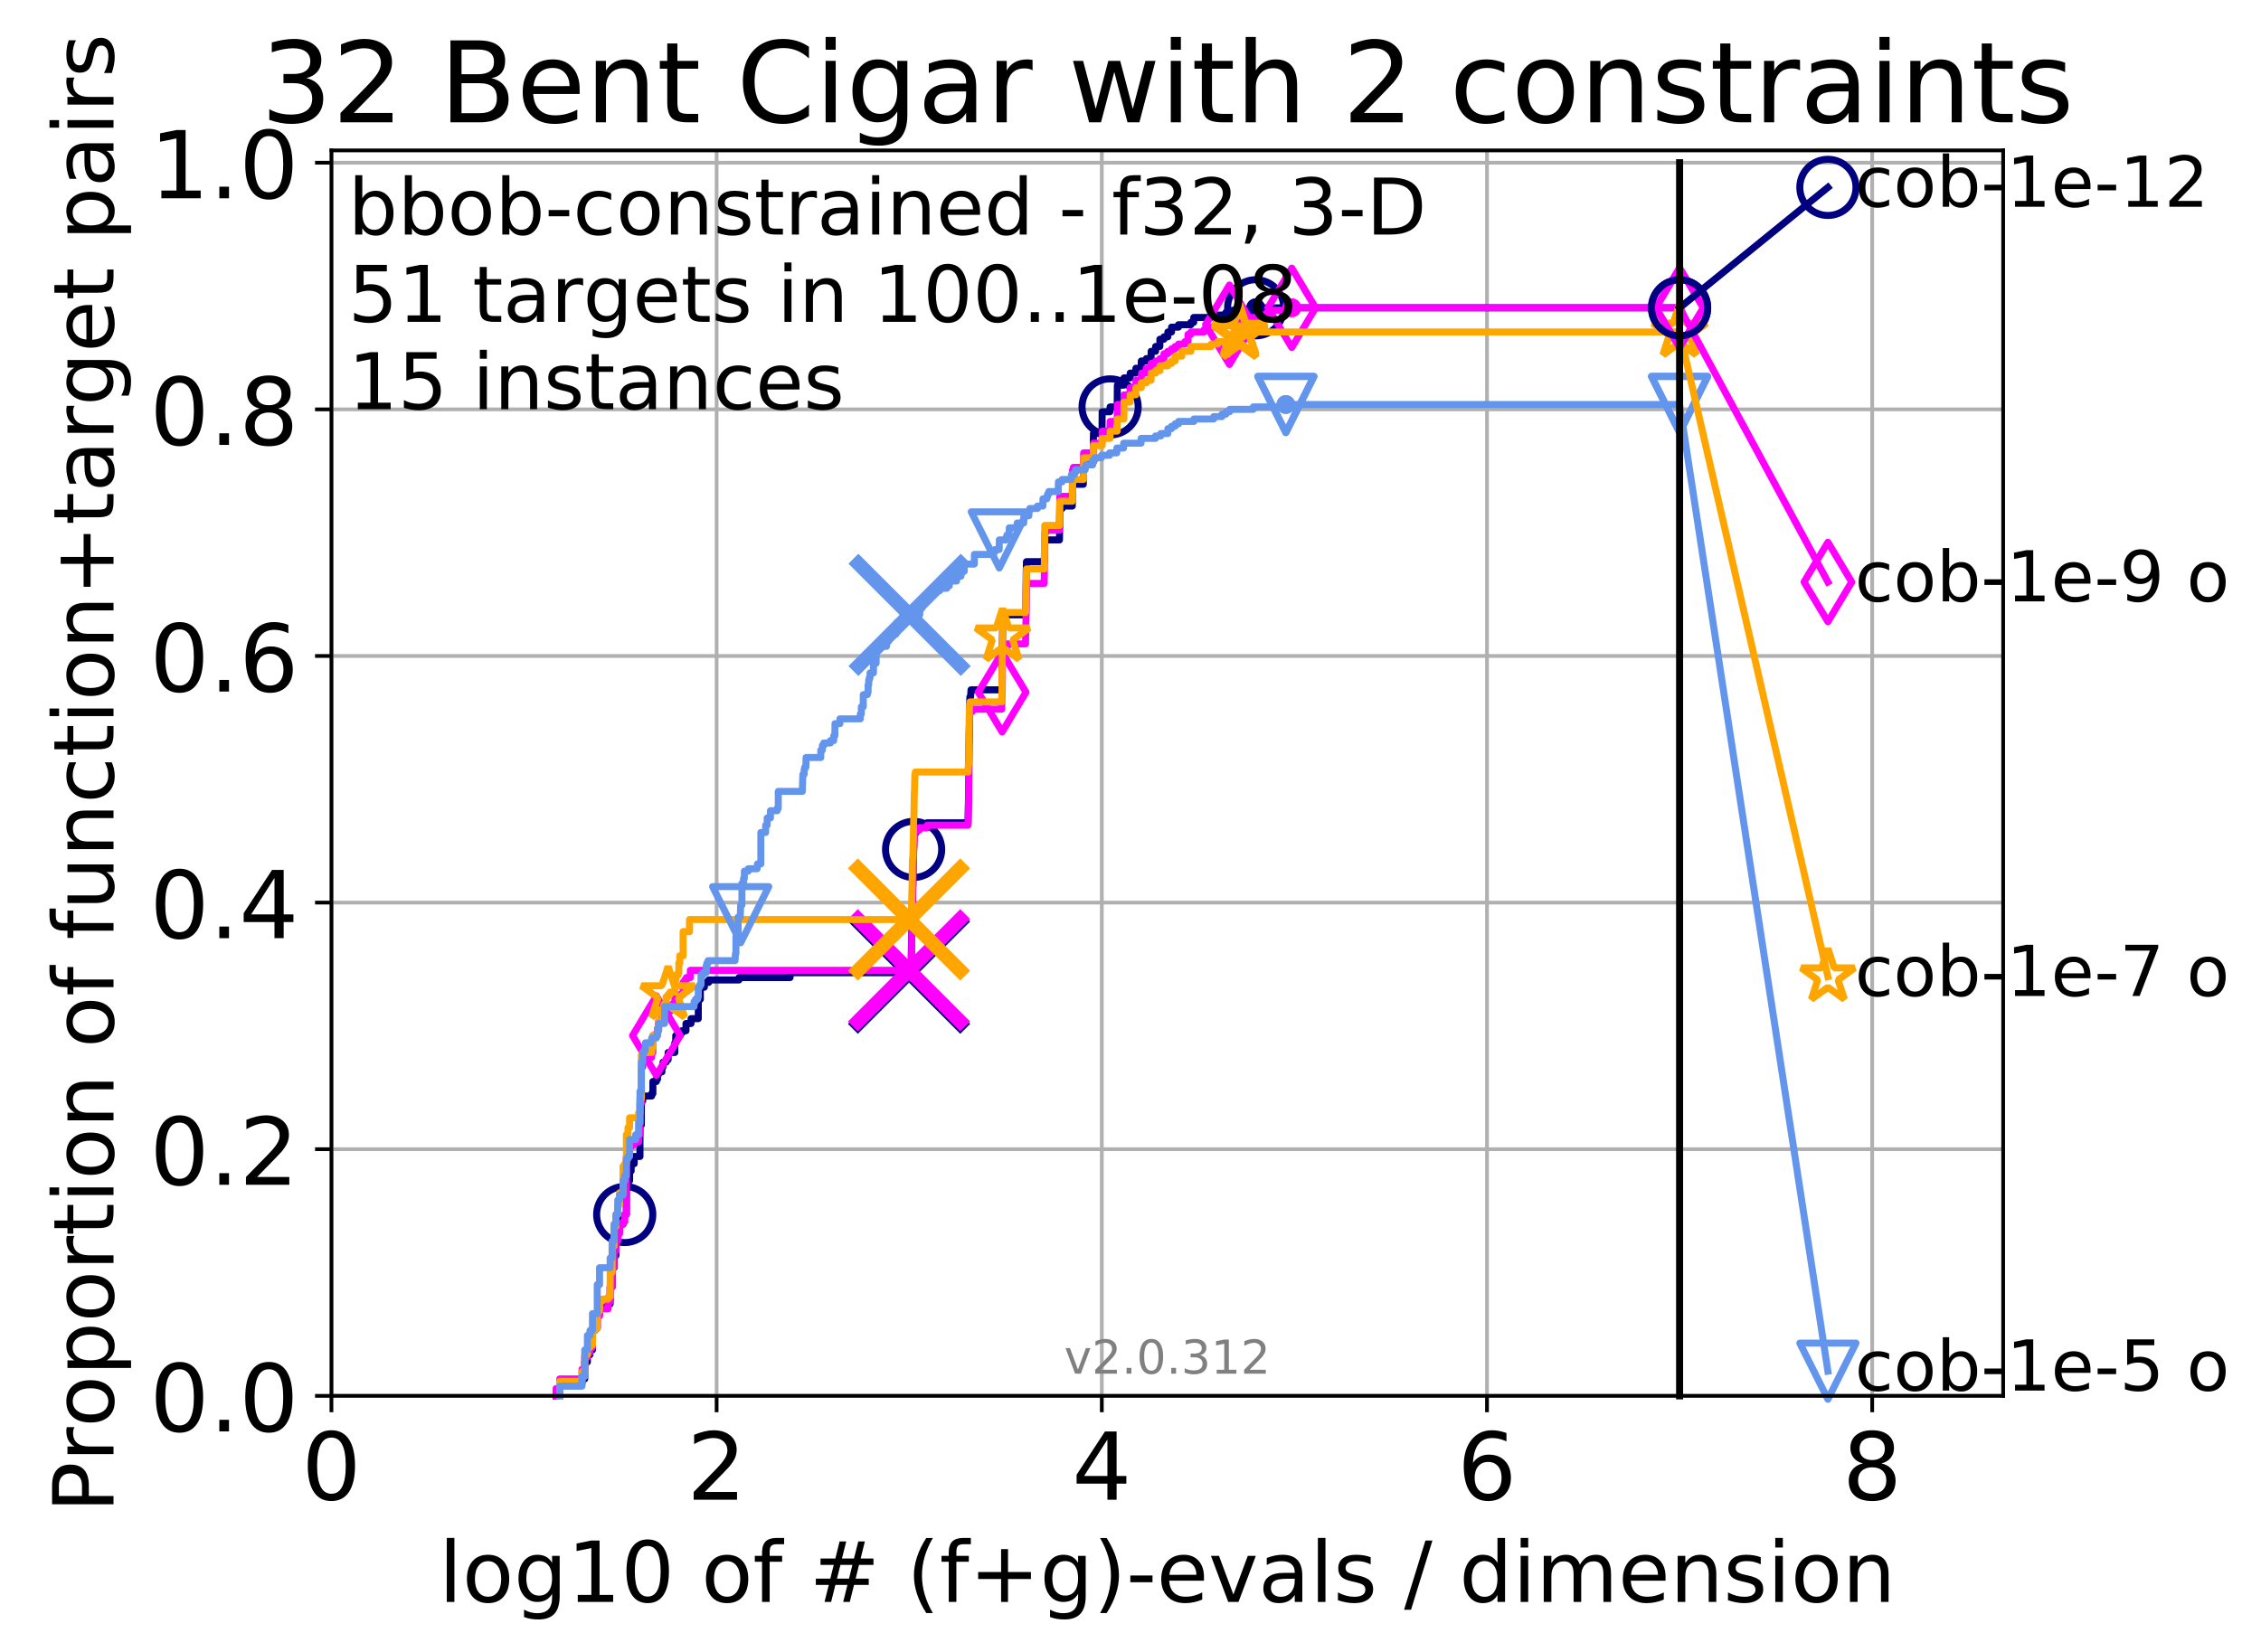 <?xml version="1.0" encoding="utf-8" standalone="no"?>
<!DOCTYPE svg PUBLIC "-//W3C//DTD SVG 1.1//EN"
  "http://www.w3.org/Graphics/SVG/1.1/DTD/svg11.dtd">
<!-- Created with matplotlib (http://matplotlib.org/) -->
<svg height="353pt" version="1.1" viewBox="0 0 483 353" width="483pt" xmlns="http://www.w3.org/2000/svg" xmlns:xlink="http://www.w3.org/1999/xlink">
 <defs>
  <style type="text/css">
*{stroke-linecap:butt;stroke-linejoin:round;}
  </style>
 </defs>
 <g id="figure_1">
  <g id="patch_1">
   <path d="M 0 353.222 
L 483.84 353.222 
L 483.84 0 
L 0 0 
z
" style="fill:#ffffff;"/>
  </g>
  <g id="axes_1">
   <g id="patch_2">
    <path d="M 70.8 298.245 
L 427.92 298.245 
L 427.92 32.133 
L 70.8 32.133 
z
" style="fill:#ffffff;"/>
   </g>
   <g id="matplotlib.axis_1">
    <g id="xtick_1">
     <g id="line2d_1">
      <path clip-path="url(#p5a925c5fdb)" d="M 70.8 298.245 
L 70.8 32.133 
" style="fill:none;stroke:#b0b0b0;stroke-linecap:square;stroke-width:0.8;"/>
     </g>
     <g id="line2d_2">
      <defs>
       <path d="M 0 0 
L 0 3.5 
" id="m9f56963594" style="stroke:#000000;stroke-width:0.8;"/>
      </defs>
      <g>
       <use style="stroke:#000000;stroke-width:0.8;" x="70.8" xlink:href="#m9f56963594" y="298.245"/>
      </g>
     </g>
     <g id="text_1">
      <!-- 0 -->
      <defs>
       <path d="M 31.781 66.406 
Q 24.172 66.406 20.328 58.906 
Q 16.5 51.422 16.5 36.375 
Q 16.5 21.391 20.328 13.891 
Q 24.172 6.391 31.781 6.391 
Q 39.453 6.391 43.281 13.891 
Q 47.125 21.391 47.125 36.375 
Q 47.125 51.422 43.281 58.906 
Q 39.453 66.406 31.781 66.406 
z
M 31.781 74.219 
Q 44.047 74.219 50.516 64.516 
Q 56.984 54.828 56.984 36.375 
Q 56.984 17.969 50.516 8.266 
Q 44.047 -1.422 31.781 -1.422 
Q 19.531 -1.422 13.062 8.266 
Q 6.594 17.969 6.594 36.375 
Q 6.594 54.828 13.062 64.516 
Q 19.531 74.219 31.781 74.219 
z
" id="DejaVuSans-30"/>
      </defs>
      <g transform="translate(64.438 320.442)scale(0.2 -0.2)">
       <use xlink:href="#DejaVuSans-30"/>
      </g>
     </g>
    </g>
    <g id="xtick_2">
     <g id="line2d_3">
      <path clip-path="url(#p5a925c5fdb)" d="M 153.086 298.245 
L 153.086 32.133 
" style="fill:none;stroke:#b0b0b0;stroke-linecap:square;stroke-width:0.8;"/>
     </g>
     <g id="line2d_4">
      <g>
       <use style="stroke:#000000;stroke-width:0.8;" x="153.086" xlink:href="#m9f56963594" y="298.245"/>
      </g>
     </g>
     <g id="text_2">
      <!-- 2 -->
      <defs>
       <path d="M 19.188 8.297 
L 53.609 8.297 
L 53.609 0 
L 7.328 0 
L 7.328 8.297 
Q 12.938 14.109 22.625 23.891 
Q 32.328 33.688 34.812 36.531 
Q 39.547 41.844 41.422 45.531 
Q 43.312 49.219 43.312 52.781 
Q 43.312 58.594 39.234 62.25 
Q 35.156 65.922 28.609 65.922 
Q 23.969 65.922 18.812 64.312 
Q 13.672 62.703 7.812 59.422 
L 7.812 69.391 
Q 13.766 71.781 18.938 73 
Q 24.125 74.219 28.422 74.219 
Q 39.75 74.219 46.484 68.547 
Q 53.219 62.891 53.219 53.422 
Q 53.219 48.922 51.531 44.891 
Q 49.859 40.875 45.406 35.406 
Q 44.188 33.984 37.641 27.219 
Q 31.109 20.453 19.188 8.297 
z
" id="DejaVuSans-32"/>
      </defs>
      <g transform="translate(146.723 320.442)scale(0.2 -0.2)">
       <use xlink:href="#DejaVuSans-32"/>
      </g>
     </g>
    </g>
    <g id="xtick_3">
     <g id="line2d_5">
      <path clip-path="url(#p5a925c5fdb)" d="M 235.371 298.245 
L 235.371 32.133 
" style="fill:none;stroke:#b0b0b0;stroke-linecap:square;stroke-width:0.8;"/>
     </g>
     <g id="line2d_6">
      <g>
       <use style="stroke:#000000;stroke-width:0.8;" x="235.371" xlink:href="#m9f56963594" y="298.245"/>
      </g>
     </g>
     <g id="text_3">
      <!-- 4 -->
      <defs>
       <path d="M 37.797 64.312 
L 12.891 25.391 
L 37.797 25.391 
z
M 35.203 72.906 
L 47.609 72.906 
L 47.609 25.391 
L 58.016 25.391 
L 58.016 17.188 
L 47.609 17.188 
L 47.609 0 
L 37.797 0 
L 37.797 17.188 
L 4.891 17.188 
L 4.891 26.703 
z
" id="DejaVuSans-34"/>
      </defs>
      <g transform="translate(229.009 320.442)scale(0.2 -0.2)">
       <use xlink:href="#DejaVuSans-34"/>
      </g>
     </g>
    </g>
    <g id="xtick_4">
     <g id="line2d_7">
      <path clip-path="url(#p5a925c5fdb)" d="M 317.657 298.245 
L 317.657 32.133 
" style="fill:none;stroke:#b0b0b0;stroke-linecap:square;stroke-width:0.8;"/>
     </g>
     <g id="line2d_8">
      <g>
       <use style="stroke:#000000;stroke-width:0.8;" x="317.657" xlink:href="#m9f56963594" y="298.245"/>
      </g>
     </g>
     <g id="text_4">
      <!-- 6 -->
      <defs>
       <path d="M 33.016 40.375 
Q 26.375 40.375 22.484 35.828 
Q 18.609 31.297 18.609 23.391 
Q 18.609 15.531 22.484 10.953 
Q 26.375 6.391 33.016 6.391 
Q 39.656 6.391 43.531 10.953 
Q 47.406 15.531 47.406 23.391 
Q 47.406 31.297 43.531 35.828 
Q 39.656 40.375 33.016 40.375 
z
M 52.594 71.297 
L 52.594 62.312 
Q 48.875 64.062 45.094 64.984 
Q 41.312 65.922 37.594 65.922 
Q 27.828 65.922 22.672 59.328 
Q 17.531 52.734 16.797 39.406 
Q 19.672 43.656 24.016 45.922 
Q 28.375 48.188 33.594 48.188 
Q 44.578 48.188 50.953 41.516 
Q 57.328 34.859 57.328 23.391 
Q 57.328 12.156 50.688 5.359 
Q 44.047 -1.422 33.016 -1.422 
Q 20.359 -1.422 13.672 8.266 
Q 6.984 17.969 6.984 36.375 
Q 6.984 53.656 15.188 63.938 
Q 23.391 74.219 37.203 74.219 
Q 40.922 74.219 44.703 73.484 
Q 48.484 72.75 52.594 71.297 
z
" id="DejaVuSans-36"/>
      </defs>
      <g transform="translate(311.295 320.442)scale(0.2 -0.2)">
       <use xlink:href="#DejaVuSans-36"/>
      </g>
     </g>
    </g>
    <g id="xtick_5">
     <g id="line2d_9">
      <path clip-path="url(#p5a925c5fdb)" d="M 399.943 298.245 
L 399.943 32.133 
" style="fill:none;stroke:#b0b0b0;stroke-linecap:square;stroke-width:0.8;"/>
     </g>
     <g id="line2d_10">
      <g>
       <use style="stroke:#000000;stroke-width:0.8;" x="399.943" xlink:href="#m9f56963594" y="298.245"/>
      </g>
     </g>
     <g id="text_5">
      <!-- 8 -->
      <defs>
       <path d="M 31.781 34.625 
Q 24.75 34.625 20.719 30.859 
Q 16.703 27.094 16.703 20.516 
Q 16.703 13.922 20.719 10.156 
Q 24.75 6.391 31.781 6.391 
Q 38.812 6.391 42.859 10.172 
Q 46.922 13.969 46.922 20.516 
Q 46.922 27.094 42.891 30.859 
Q 38.875 34.625 31.781 34.625 
z
M 21.922 38.812 
Q 15.578 40.375 12.031 44.719 
Q 8.5 49.078 8.5 55.328 
Q 8.5 64.062 14.719 69.141 
Q 20.953 74.219 31.781 74.219 
Q 42.672 74.219 48.875 69.141 
Q 55.078 64.062 55.078 55.328 
Q 55.078 49.078 51.531 44.719 
Q 48 40.375 41.703 38.812 
Q 48.828 37.156 52.797 32.312 
Q 56.781 27.484 56.781 20.516 
Q 56.781 9.906 50.312 4.234 
Q 43.844 -1.422 31.781 -1.422 
Q 19.734 -1.422 13.25 4.234 
Q 6.781 9.906 6.781 20.516 
Q 6.781 27.484 10.781 32.312 
Q 14.797 37.156 21.922 38.812 
z
M 18.312 54.391 
Q 18.312 48.734 21.844 45.562 
Q 25.391 42.391 31.781 42.391 
Q 38.141 42.391 41.719 45.562 
Q 45.312 48.734 45.312 54.391 
Q 45.312 60.062 41.719 63.234 
Q 38.141 66.406 31.781 66.406 
Q 25.391 66.406 21.844 63.234 
Q 18.312 60.062 18.312 54.391 
z
" id="DejaVuSans-38"/>
      </defs>
      <g transform="translate(393.58 320.442)scale(0.2 -0.2)">
       <use xlink:href="#DejaVuSans-38"/>
      </g>
     </g>
    </g>
    <g id="text_6">
     <!-- log10 of # (f+g)-evals / dimension -->
     <defs>
      <path d="M 9.422 75.984 
L 18.406 75.984 
L 18.406 0 
L 9.422 0 
z
" id="DejaVuSans-6c"/>
      <path d="M 30.609 48.391 
Q 23.391 48.391 19.188 42.75 
Q 14.984 37.109 14.984 27.297 
Q 14.984 17.484 19.156 11.844 
Q 23.344 6.203 30.609 6.203 
Q 37.797 6.203 41.984 11.859 
Q 46.188 17.531 46.188 27.297 
Q 46.188 37.016 41.984 42.703 
Q 37.797 48.391 30.609 48.391 
z
M 30.609 56 
Q 42.328 56 49.016 48.375 
Q 55.719 40.766 55.719 27.297 
Q 55.719 13.875 49.016 6.219 
Q 42.328 -1.422 30.609 -1.422 
Q 18.844 -1.422 12.172 6.219 
Q 5.516 13.875 5.516 27.297 
Q 5.516 40.766 12.172 48.375 
Q 18.844 56 30.609 56 
z
" id="DejaVuSans-6f"/>
      <path d="M 45.406 27.984 
Q 45.406 37.75 41.375 43.109 
Q 37.359 48.484 30.078 48.484 
Q 22.859 48.484 18.828 43.109 
Q 14.797 37.75 14.797 27.984 
Q 14.797 18.266 18.828 12.891 
Q 22.859 7.516 30.078 7.516 
Q 37.359 7.516 41.375 12.891 
Q 45.406 18.266 45.406 27.984 
z
M 54.391 6.781 
Q 54.391 -7.172 48.188 -13.984 
Q 42 -20.797 29.203 -20.797 
Q 24.469 -20.797 20.266 -20.094 
Q 16.062 -19.391 12.109 -17.922 
L 12.109 -9.188 
Q 16.062 -11.328 19.922 -12.344 
Q 23.781 -13.375 27.781 -13.375 
Q 36.625 -13.375 41.016 -8.766 
Q 45.406 -4.156 45.406 5.172 
L 45.406 9.625 
Q 42.625 4.781 38.281 2.391 
Q 33.938 0 27.875 0 
Q 17.828 0 11.672 7.656 
Q 5.516 15.328 5.516 27.984 
Q 5.516 40.672 11.672 48.328 
Q 17.828 56 27.875 56 
Q 33.938 56 38.281 53.609 
Q 42.625 51.219 45.406 46.391 
L 45.406 54.688 
L 54.391 54.688 
z
" id="DejaVuSans-67"/>
      <path d="M 12.406 8.297 
L 28.516 8.297 
L 28.516 63.922 
L 10.984 60.406 
L 10.984 69.391 
L 28.422 72.906 
L 38.281 72.906 
L 38.281 8.297 
L 54.391 8.297 
L 54.391 0 
L 12.406 0 
z
" id="DejaVuSans-31"/>
      <path id="DejaVuSans-20"/>
      <path d="M 37.109 75.984 
L 37.109 68.5 
L 28.516 68.5 
Q 23.688 68.5 21.797 66.547 
Q 19.922 64.594 19.922 59.516 
L 19.922 54.688 
L 34.719 54.688 
L 34.719 47.703 
L 19.922 47.703 
L 19.922 0 
L 10.891 0 
L 10.891 47.703 
L 2.297 47.703 
L 2.297 54.688 
L 10.891 54.688 
L 10.891 58.5 
Q 10.891 67.625 15.141 71.797 
Q 19.391 75.984 28.609 75.984 
z
" id="DejaVuSans-66"/>
      <path d="M 51.125 44 
L 36.922 44 
L 32.812 27.688 
L 47.125 27.688 
z
M 43.797 71.781 
L 38.719 51.516 
L 52.984 51.516 
L 58.109 71.781 
L 65.922 71.781 
L 60.891 51.516 
L 76.125 51.516 
L 76.125 44 
L 58.984 44 
L 54.984 27.688 
L 70.516 27.688 
L 70.516 20.219 
L 53.078 20.219 
L 48 0 
L 40.188 0 
L 45.219 20.219 
L 30.906 20.219 
L 25.875 0 
L 18.016 0 
L 23.094 20.219 
L 7.719 20.219 
L 7.719 27.688 
L 24.906 27.688 
L 29 44 
L 13.281 44 
L 13.281 51.516 
L 30.906 51.516 
L 35.891 71.781 
z
" id="DejaVuSans-23"/>
      <path d="M 31 75.875 
Q 24.469 64.656 21.281 53.656 
Q 18.109 42.672 18.109 31.391 
Q 18.109 20.125 21.312 9.062 
Q 24.516 -2 31 -13.188 
L 23.188 -13.188 
Q 15.875 -1.703 12.234 9.375 
Q 8.594 20.453 8.594 31.391 
Q 8.594 42.281 12.203 53.312 
Q 15.828 64.359 23.188 75.875 
z
" id="DejaVuSans-28"/>
      <path d="M 46 62.703 
L 46 35.5 
L 73.188 35.5 
L 73.188 27.203 
L 46 27.203 
L 46 0 
L 37.797 0 
L 37.797 27.203 
L 10.594 27.203 
L 10.594 35.5 
L 37.797 35.5 
L 37.797 62.703 
z
" id="DejaVuSans-2b"/>
      <path d="M 8.016 75.875 
L 15.828 75.875 
Q 23.141 64.359 26.781 53.312 
Q 30.422 42.281 30.422 31.391 
Q 30.422 20.453 26.781 9.375 
Q 23.141 -1.703 15.828 -13.188 
L 8.016 -13.188 
Q 14.5 -2 17.703 9.062 
Q 20.906 20.125 20.906 31.391 
Q 20.906 42.672 17.703 53.656 
Q 14.5 64.656 8.016 75.875 
z
" id="DejaVuSans-29"/>
      <path d="M 4.891 31.391 
L 31.203 31.391 
L 31.203 23.391 
L 4.891 23.391 
z
" id="DejaVuSans-2d"/>
      <path d="M 56.203 29.594 
L 56.203 25.203 
L 14.891 25.203 
Q 15.484 15.922 20.484 11.062 
Q 25.484 6.203 34.422 6.203 
Q 39.594 6.203 44.453 7.469 
Q 49.312 8.734 54.109 11.281 
L 54.109 2.781 
Q 49.266 0.734 44.188 -0.344 
Q 39.109 -1.422 33.891 -1.422 
Q 20.797 -1.422 13.156 6.188 
Q 5.516 13.812 5.516 26.812 
Q 5.516 40.234 12.766 48.109 
Q 20.016 56 32.328 56 
Q 43.359 56 49.781 48.891 
Q 56.203 41.797 56.203 29.594 
z
M 47.219 32.234 
Q 47.125 39.594 43.094 43.984 
Q 39.062 48.391 32.422 48.391 
Q 24.906 48.391 20.391 44.141 
Q 15.875 39.891 15.188 32.172 
z
" id="DejaVuSans-65"/>
      <path d="M 2.984 54.688 
L 12.5 54.688 
L 29.594 8.797 
L 46.688 54.688 
L 56.203 54.688 
L 35.688 0 
L 23.484 0 
z
" id="DejaVuSans-76"/>
      <path d="M 34.281 27.484 
Q 23.391 27.484 19.188 25 
Q 14.984 22.516 14.984 16.5 
Q 14.984 11.719 18.141 8.906 
Q 21.297 6.109 26.703 6.109 
Q 34.188 6.109 38.703 11.406 
Q 43.219 16.703 43.219 25.484 
L 43.219 27.484 
z
M 52.203 31.203 
L 52.203 0 
L 43.219 0 
L 43.219 8.297 
Q 40.141 3.328 35.547 0.953 
Q 30.953 -1.422 24.312 -1.422 
Q 15.922 -1.422 10.953 3.297 
Q 6 8.016 6 15.922 
Q 6 25.141 12.172 29.828 
Q 18.359 34.516 30.609 34.516 
L 43.219 34.516 
L 43.219 35.406 
Q 43.219 41.609 39.141 45 
Q 35.062 48.391 27.688 48.391 
Q 23 48.391 18.547 47.266 
Q 14.109 46.141 10.016 43.891 
L 10.016 52.203 
Q 14.938 54.109 19.578 55.047 
Q 24.219 56 28.609 56 
Q 40.484 56 46.344 49.844 
Q 52.203 43.703 52.203 31.203 
z
" id="DejaVuSans-61"/>
      <path d="M 44.281 53.078 
L 44.281 44.578 
Q 40.484 46.531 36.375 47.5 
Q 32.281 48.484 27.875 48.484 
Q 21.188 48.484 17.844 46.438 
Q 14.5 44.391 14.5 40.281 
Q 14.5 37.156 16.891 35.375 
Q 19.281 33.594 26.516 31.984 
L 29.594 31.297 
Q 39.156 29.25 43.188 25.516 
Q 47.219 21.781 47.219 15.094 
Q 47.219 7.469 41.188 3.016 
Q 35.156 -1.422 24.609 -1.422 
Q 20.219 -1.422 15.453 -0.562 
Q 10.688 0.297 5.422 2 
L 5.422 11.281 
Q 10.406 8.688 15.234 7.391 
Q 20.062 6.109 24.812 6.109 
Q 31.156 6.109 34.562 8.281 
Q 37.984 10.453 37.984 14.406 
Q 37.984 18.062 35.516 20.016 
Q 33.062 21.969 24.703 23.781 
L 21.578 24.516 
Q 13.234 26.266 9.516 29.906 
Q 5.812 33.547 5.812 39.891 
Q 5.812 47.609 11.281 51.797 
Q 16.75 56 26.812 56 
Q 31.781 56 36.172 55.266 
Q 40.578 54.547 44.281 53.078 
z
" id="DejaVuSans-73"/>
      <path d="M 25.391 72.906 
L 33.688 72.906 
L 8.297 -9.281 
L 0 -9.281 
z
" id="DejaVuSans-2f"/>
      <path d="M 45.406 46.391 
L 45.406 75.984 
L 54.391 75.984 
L 54.391 0 
L 45.406 0 
L 45.406 8.203 
Q 42.578 3.328 38.25 0.953 
Q 33.938 -1.422 27.875 -1.422 
Q 17.969 -1.422 11.734 6.484 
Q 5.516 14.406 5.516 27.297 
Q 5.516 40.188 11.734 48.094 
Q 17.969 56 27.875 56 
Q 33.938 56 38.25 53.625 
Q 42.578 51.266 45.406 46.391 
z
M 14.797 27.297 
Q 14.797 17.391 18.875 11.75 
Q 22.953 6.109 30.078 6.109 
Q 37.203 6.109 41.297 11.75 
Q 45.406 17.391 45.406 27.297 
Q 45.406 37.203 41.297 42.844 
Q 37.203 48.484 30.078 48.484 
Q 22.953 48.484 18.875 42.844 
Q 14.797 37.203 14.797 27.297 
z
" id="DejaVuSans-64"/>
      <path d="M 9.422 54.688 
L 18.406 54.688 
L 18.406 0 
L 9.422 0 
z
M 9.422 75.984 
L 18.406 75.984 
L 18.406 64.594 
L 9.422 64.594 
z
" id="DejaVuSans-69"/>
      <path d="M 52 44.188 
Q 55.375 50.25 60.062 53.125 
Q 64.75 56 71.094 56 
Q 79.641 56 84.281 50.016 
Q 88.922 44.047 88.922 33.016 
L 88.922 0 
L 79.891 0 
L 79.891 32.719 
Q 79.891 40.578 77.094 44.375 
Q 74.312 48.188 68.609 48.188 
Q 61.625 48.188 57.562 43.547 
Q 53.516 38.922 53.516 30.906 
L 53.516 0 
L 44.484 0 
L 44.484 32.719 
Q 44.484 40.625 41.703 44.406 
Q 38.922 48.188 33.109 48.188 
Q 26.219 48.188 22.156 43.531 
Q 18.109 38.875 18.109 30.906 
L 18.109 0 
L 9.078 0 
L 9.078 54.688 
L 18.109 54.688 
L 18.109 46.188 
Q 21.188 51.219 25.484 53.609 
Q 29.781 56 35.688 56 
Q 41.656 56 45.828 52.969 
Q 50 49.953 52 44.188 
z
" id="DejaVuSans-6d"/>
      <path d="M 54.891 33.016 
L 54.891 0 
L 45.906 0 
L 45.906 32.719 
Q 45.906 40.484 42.875 44.328 
Q 39.844 48.188 33.797 48.188 
Q 26.516 48.188 22.312 43.547 
Q 18.109 38.922 18.109 30.906 
L 18.109 0 
L 9.078 0 
L 9.078 54.688 
L 18.109 54.688 
L 18.109 46.188 
Q 21.344 51.125 25.703 53.562 
Q 30.078 56 35.797 56 
Q 45.219 56 50.047 50.172 
Q 54.891 44.344 54.891 33.016 
z
" id="DejaVuSans-6e"/>
     </defs>
     <g transform="translate(93.753 342.279)scale(0.18 -0.18)">
      <use xlink:href="#DejaVuSans-6c"/>
      <use x="27.783" xlink:href="#DejaVuSans-6f"/>
      <use x="88.965" xlink:href="#DejaVuSans-67"/>
      <use x="152.441" xlink:href="#DejaVuSans-31"/>
      <use x="216.064" xlink:href="#DejaVuSans-30"/>
      <use x="279.688" xlink:href="#DejaVuSans-20"/>
      <use x="311.475" xlink:href="#DejaVuSans-6f"/>
      <use x="372.656" xlink:href="#DejaVuSans-66"/>
      <use x="407.861" xlink:href="#DejaVuSans-20"/>
      <use x="439.648" xlink:href="#DejaVuSans-23"/>
      <use x="523.438" xlink:href="#DejaVuSans-20"/>
      <use x="555.225" xlink:href="#DejaVuSans-28"/>
      <use x="594.238" xlink:href="#DejaVuSans-66"/>
      <use x="629.443" xlink:href="#DejaVuSans-2b"/>
      <use x="713.232" xlink:href="#DejaVuSans-67"/>
      <use x="776.709" xlink:href="#DejaVuSans-29"/>
      <use x="815.723" xlink:href="#DejaVuSans-2d"/>
      <use x="851.807" xlink:href="#DejaVuSans-65"/>
      <use x="913.33" xlink:href="#DejaVuSans-76"/>
      <use x="972.51" xlink:href="#DejaVuSans-61"/>
      <use x="1033.789" xlink:href="#DejaVuSans-6c"/>
      <use x="1061.572" xlink:href="#DejaVuSans-73"/>
      <use x="1113.672" xlink:href="#DejaVuSans-20"/>
      <use x="1145.459" xlink:href="#DejaVuSans-2f"/>
      <use x="1179.15" xlink:href="#DejaVuSans-20"/>
      <use x="1210.938" xlink:href="#DejaVuSans-64"/>
      <use x="1274.414" xlink:href="#DejaVuSans-69"/>
      <use x="1302.197" xlink:href="#DejaVuSans-6d"/>
      <use x="1399.609" xlink:href="#DejaVuSans-65"/>
      <use x="1461.133" xlink:href="#DejaVuSans-6e"/>
      <use x="1524.512" xlink:href="#DejaVuSans-73"/>
      <use x="1576.611" xlink:href="#DejaVuSans-69"/>
      <use x="1604.395" xlink:href="#DejaVuSans-6f"/>
      <use x="1665.576" xlink:href="#DejaVuSans-6e"/>
     </g>
    </g>
   </g>
   <g id="matplotlib.axis_2">
    <g id="ytick_1">
     <g id="line2d_11">
      <path clip-path="url(#p5a925c5fdb)" d="M 70.8 298.245 
L 427.92 298.245 
" style="fill:none;stroke:#b0b0b0;stroke-linecap:square;stroke-width:0.8;"/>
     </g>
     <g id="line2d_12">
      <defs>
       <path d="M 0 0 
L -3.5 0 
" id="m7b27ffe509" style="stroke:#000000;stroke-width:0.8;"/>
      </defs>
      <g>
       <use style="stroke:#000000;stroke-width:0.8;" x="70.8" xlink:href="#m7b27ffe509" y="298.245"/>
      </g>
     </g>
     <g id="text_7">
      <!-- 0.0 -->
      <defs>
       <path d="M 10.688 12.406 
L 21 12.406 
L 21 0 
L 10.688 0 
z
" id="DejaVuSans-2e"/>
      </defs>
      <g transform="translate(31.994 305.844)scale(0.2 -0.2)">
       <use xlink:href="#DejaVuSans-30"/>
       <use x="63.623" xlink:href="#DejaVuSans-2e"/>
       <use x="95.41" xlink:href="#DejaVuSans-30"/>
      </g>
     </g>
    </g>
    <g id="ytick_2">
     <g id="line2d_13">
      <path clip-path="url(#p5a925c5fdb)" d="M 70.8 245.55 
L 427.92 245.55 
" style="fill:none;stroke:#b0b0b0;stroke-linecap:square;stroke-width:0.8;"/>
     </g>
     <g id="line2d_14">
      <g>
       <use style="stroke:#000000;stroke-width:0.8;" x="70.8" xlink:href="#m7b27ffe509" y="245.55"/>
      </g>
     </g>
     <g id="text_8">
      <!-- 0.2 -->
      <g transform="translate(31.994 253.148)scale(0.2 -0.2)">
       <use xlink:href="#DejaVuSans-30"/>
       <use x="63.623" xlink:href="#DejaVuSans-2e"/>
       <use x="95.41" xlink:href="#DejaVuSans-32"/>
      </g>
     </g>
    </g>
    <g id="ytick_3">
     <g id="line2d_15">
      <path clip-path="url(#p5a925c5fdb)" d="M 70.8 192.854 
L 427.92 192.854 
" style="fill:none;stroke:#b0b0b0;stroke-linecap:square;stroke-width:0.8;"/>
     </g>
     <g id="line2d_16">
      <g>
       <use style="stroke:#000000;stroke-width:0.8;" x="70.8" xlink:href="#m7b27ffe509" y="192.854"/>
      </g>
     </g>
     <g id="text_9">
      <!-- 0.4 -->
      <g transform="translate(31.994 200.453)scale(0.2 -0.2)">
       <use xlink:href="#DejaVuSans-30"/>
       <use x="63.623" xlink:href="#DejaVuSans-2e"/>
       <use x="95.41" xlink:href="#DejaVuSans-34"/>
      </g>
     </g>
    </g>
    <g id="ytick_4">
     <g id="line2d_17">
      <path clip-path="url(#p5a925c5fdb)" d="M 70.8 140.159 
L 427.92 140.159 
" style="fill:none;stroke:#b0b0b0;stroke-linecap:square;stroke-width:0.8;"/>
     </g>
     <g id="line2d_18">
      <g>
       <use style="stroke:#000000;stroke-width:0.8;" x="70.8" xlink:href="#m7b27ffe509" y="140.159"/>
      </g>
     </g>
     <g id="text_10">
      <!-- 0.6 -->
      <g transform="translate(31.994 147.757)scale(0.2 -0.2)">
       <use xlink:href="#DejaVuSans-30"/>
       <use x="63.623" xlink:href="#DejaVuSans-2e"/>
       <use x="95.41" xlink:href="#DejaVuSans-36"/>
      </g>
     </g>
    </g>
    <g id="ytick_5">
     <g id="line2d_19">
      <path clip-path="url(#p5a925c5fdb)" d="M 70.8 87.464 
L 427.92 87.464 
" style="fill:none;stroke:#b0b0b0;stroke-linecap:square;stroke-width:0.8;"/>
     </g>
     <g id="line2d_20">
      <g>
       <use style="stroke:#000000;stroke-width:0.8;" x="70.8" xlink:href="#m7b27ffe509" y="87.464"/>
      </g>
     </g>
     <g id="text_11">
      <!-- 0.8 -->
      <g transform="translate(31.994 95.062)scale(0.2 -0.2)">
       <use xlink:href="#DejaVuSans-30"/>
       <use x="63.623" xlink:href="#DejaVuSans-2e"/>
       <use x="95.41" xlink:href="#DejaVuSans-38"/>
      </g>
     </g>
    </g>
    <g id="ytick_6">
     <g id="line2d_21">
      <path clip-path="url(#p5a925c5fdb)" d="M 70.8 34.768 
L 427.92 34.768 
" style="fill:none;stroke:#b0b0b0;stroke-linecap:square;stroke-width:0.8;"/>
     </g>
     <g id="line2d_22">
      <g>
       <use style="stroke:#000000;stroke-width:0.8;" x="70.8" xlink:href="#m7b27ffe509" y="34.768"/>
      </g>
     </g>
     <g id="text_12">
      <!-- 1.0 -->
      <g transform="translate(31.994 42.367)scale(0.2 -0.2)">
       <use xlink:href="#DejaVuSans-31"/>
       <use x="63.623" xlink:href="#DejaVuSans-2e"/>
       <use x="95.41" xlink:href="#DejaVuSans-30"/>
      </g>
     </g>
    </g>
    <g id="text_13">
     <!-- Proportion of function+target pairs -->
     <defs>
      <path d="M 19.672 64.797 
L 19.672 37.406 
L 32.078 37.406 
Q 38.969 37.406 42.719 40.969 
Q 46.484 44.531 46.484 51.125 
Q 46.484 57.672 42.719 61.234 
Q 38.969 64.797 32.078 64.797 
z
M 9.812 72.906 
L 32.078 72.906 
Q 44.344 72.906 50.609 67.359 
Q 56.891 61.812 56.891 51.125 
Q 56.891 40.328 50.609 34.812 
Q 44.344 29.297 32.078 29.297 
L 19.672 29.297 
L 19.672 0 
L 9.812 0 
z
" id="DejaVuSans-50"/>
      <path d="M 41.109 46.297 
Q 39.594 47.172 37.812 47.578 
Q 36.031 48 33.891 48 
Q 26.266 48 22.188 43.047 
Q 18.109 38.094 18.109 28.812 
L 18.109 0 
L 9.078 0 
L 9.078 54.688 
L 18.109 54.688 
L 18.109 46.188 
Q 20.953 51.172 25.484 53.578 
Q 30.031 56 36.531 56 
Q 37.453 56 38.578 55.875 
Q 39.703 55.766 41.062 55.516 
z
" id="DejaVuSans-72"/>
      <path d="M 18.109 8.203 
L 18.109 -20.797 
L 9.078 -20.797 
L 9.078 54.688 
L 18.109 54.688 
L 18.109 46.391 
Q 20.953 51.266 25.266 53.625 
Q 29.594 56 35.594 56 
Q 45.562 56 51.781 48.094 
Q 58.016 40.188 58.016 27.297 
Q 58.016 14.406 51.781 6.484 
Q 45.562 -1.422 35.594 -1.422 
Q 29.594 -1.422 25.266 0.953 
Q 20.953 3.328 18.109 8.203 
z
M 48.688 27.297 
Q 48.688 37.203 44.609 42.844 
Q 40.531 48.484 33.406 48.484 
Q 26.266 48.484 22.188 42.844 
Q 18.109 37.203 18.109 27.297 
Q 18.109 17.391 22.188 11.75 
Q 26.266 6.109 33.406 6.109 
Q 40.531 6.109 44.609 11.75 
Q 48.688 17.391 48.688 27.297 
z
" id="DejaVuSans-70"/>
      <path d="M 18.312 70.219 
L 18.312 54.688 
L 36.812 54.688 
L 36.812 47.703 
L 18.312 47.703 
L 18.312 18.016 
Q 18.312 11.328 20.141 9.422 
Q 21.969 7.516 27.594 7.516 
L 36.812 7.516 
L 36.812 0 
L 27.594 0 
Q 17.188 0 13.234 3.875 
Q 9.281 7.766 9.281 18.016 
L 9.281 47.703 
L 2.688 47.703 
L 2.688 54.688 
L 9.281 54.688 
L 9.281 70.219 
z
" id="DejaVuSans-74"/>
      <path d="M 8.5 21.578 
L 8.5 54.688 
L 17.484 54.688 
L 17.484 21.922 
Q 17.484 14.156 20.5 10.266 
Q 23.531 6.391 29.594 6.391 
Q 36.859 6.391 41.078 11.031 
Q 45.312 15.672 45.312 23.688 
L 45.312 54.688 
L 54.297 54.688 
L 54.297 0 
L 45.312 0 
L 45.312 8.406 
Q 42.047 3.422 37.719 1 
Q 33.406 -1.422 27.688 -1.422 
Q 18.266 -1.422 13.375 4.438 
Q 8.5 10.297 8.5 21.578 
z
M 31.109 56 
z
" id="DejaVuSans-75"/>
      <path d="M 48.781 52.594 
L 48.781 44.188 
Q 44.969 46.297 41.141 47.344 
Q 37.312 48.391 33.406 48.391 
Q 24.656 48.391 19.812 42.844 
Q 14.984 37.312 14.984 27.297 
Q 14.984 17.281 19.812 11.734 
Q 24.656 6.203 33.406 6.203 
Q 37.312 6.203 41.141 7.25 
Q 44.969 8.297 48.781 10.406 
L 48.781 2.094 
Q 45.016 0.344 40.984 -0.531 
Q 36.969 -1.422 32.422 -1.422 
Q 20.062 -1.422 12.781 6.344 
Q 5.516 14.109 5.516 27.297 
Q 5.516 40.672 12.859 48.328 
Q 20.219 56 33.016 56 
Q 37.156 56 41.109 55.141 
Q 45.062 54.297 48.781 52.594 
z
" id="DejaVuSans-63"/>
     </defs>
     <g transform="translate(24.25 323.179)rotate(-90)scale(0.18 -0.18)">
      <use xlink:href="#DejaVuSans-50"/>
      <use x="60.287" xlink:href="#DejaVuSans-72"/>
      <use x="101.369" xlink:href="#DejaVuSans-6f"/>
      <use x="162.551" xlink:href="#DejaVuSans-70"/>
      <use x="226.027" xlink:href="#DejaVuSans-6f"/>
      <use x="287.209" xlink:href="#DejaVuSans-72"/>
      <use x="328.322" xlink:href="#DejaVuSans-74"/>
      <use x="367.531" xlink:href="#DejaVuSans-69"/>
      <use x="395.314" xlink:href="#DejaVuSans-6f"/>
      <use x="456.496" xlink:href="#DejaVuSans-6e"/>
      <use x="519.875" xlink:href="#DejaVuSans-20"/>
      <use x="551.662" xlink:href="#DejaVuSans-6f"/>
      <use x="612.844" xlink:href="#DejaVuSans-66"/>
      <use x="648.049" xlink:href="#DejaVuSans-20"/>
      <use x="679.836" xlink:href="#DejaVuSans-66"/>
      <use x="715.041" xlink:href="#DejaVuSans-75"/>
      <use x="778.42" xlink:href="#DejaVuSans-6e"/>
      <use x="841.799" xlink:href="#DejaVuSans-63"/>
      <use x="896.779" xlink:href="#DejaVuSans-74"/>
      <use x="935.988" xlink:href="#DejaVuSans-69"/>
      <use x="963.771" xlink:href="#DejaVuSans-6f"/>
      <use x="1024.953" xlink:href="#DejaVuSans-6e"/>
      <use x="1088.332" xlink:href="#DejaVuSans-2b"/>
      <use x="1172.121" xlink:href="#DejaVuSans-74"/>
      <use x="1211.33" xlink:href="#DejaVuSans-61"/>
      <use x="1272.609" xlink:href="#DejaVuSans-72"/>
      <use x="1313.707" xlink:href="#DejaVuSans-67"/>
      <use x="1377.184" xlink:href="#DejaVuSans-65"/>
      <use x="1438.707" xlink:href="#DejaVuSans-74"/>
      <use x="1477.916" xlink:href="#DejaVuSans-20"/>
      <use x="1509.703" xlink:href="#DejaVuSans-70"/>
      <use x="1573.18" xlink:href="#DejaVuSans-61"/>
      <use x="1634.459" xlink:href="#DejaVuSans-69"/>
      <use x="1662.242" xlink:href="#DejaVuSans-72"/>
      <use x="1703.355" xlink:href="#DejaVuSans-73"/>
     </g>
    </g>
   </g>
   <g id="line2d_23">
    <defs>
     <path d="M 0 1.5 
C 0.398 1.5 0.779 1.342 1.061 1.061 
C 1.342 0.779 1.5 0.398 1.5 0 
C 1.5 -0.398 1.342 -0.779 1.061 -1.061 
C 0.779 -1.342 0.398 -1.5 0 -1.5 
C -0.398 -1.5 -0.779 -1.342 -1.061 -1.061 
C -1.342 -0.779 -1.5 -0.398 -1.5 0 
C -1.5 0.398 -1.342 0.779 -1.061 1.061 
C -0.779 1.342 -0.398 1.5 0 1.5 
z
" id="me61e2275a2" style="stroke:#000080;"/>
    </defs>
    <g>
     <use style="fill:#000080;stroke:#000080;" x="268.242" xlink:href="#me61e2275a2" y="65.765"/>
     <use style="fill:#000080;stroke:#000080;" x="268.242" xlink:href="#me61e2275a2" y="65.765"/>
    </g>
   </g>
   <g id="line2d_24">
    <path d="M 118.786 298.245 
L 118.786 297.729 
L 119.58 297.729 
L 119.58 295.662 
L 124.328 295.662 
L 124.328 294.629 
L 124.914 294.629 
L 124.914 291.013 
L 125.481 291.013 
L 125.481 289.463 
L 126.031 289.463 
L 126.031 288.43 
L 126.565 288.43 
L 126.565 284.297 
L 127.082 284.297 
L 127.082 283.78 
L 127.586 283.78 
L 127.586 280.68 
L 128.075 280.68 
L 128.075 278.614 
L 130.34 278.614 
L 130.34 274.997 
L 130.761 274.997 
L 130.761 270.864 
L 131.171 270.864 
L 131.171 268.281 
L 131.573 268.281 
L 131.573 264.665 
L 131.966 264.665 
L 131.966 263.115 
L 132.35 263.115 
L 132.35 261.565 
L 133.095 261.565 
L 133.095 260.015 
L 133.456 260.015 
L 133.456 259.499 
L 133.809 259.499 
L 133.809 252.783 
L 134.156 252.783 
L 134.156 252.266 
L 134.497 252.266 
L 134.497 250.2 
L 134.831 250.2 
L 134.831 248.65 
L 135.481 248.65 
L 135.481 247.1 
L 136.713 247.1 
L 136.713 240.384 
L 137.009 240.384 
L 137.009 235.217 
L 137.299 235.217 
L 137.299 234.184 
L 139.211 234.184 
L 139.211 233.668 
L 139.468 233.668 
L 139.468 231.085 
L 140.218 231.085 
L 140.218 230.568 
L 140.461 230.568 
L 140.461 229.535 
L 140.7 229.535 
L 140.7 229.018 
L 141.401 229.018 
L 141.401 227.985 
L 141.629 227.985 
L 141.629 226.952 
L 142.295 226.952 
L 142.295 226.435 
L 142.725 226.435 
L 142.725 224.885 
L 144.156 224.885 
L 144.156 222.819 
L 144.351 222.819 
L 144.351 221.269 
L 145.297 221.269 
L 145.297 220.752 
L 145.661 220.752 
L 145.661 220.235 
L 146.542 220.235 
L 146.542 218.686 
L 147.625 218.686 
L 147.625 217.652 
L 149.173 217.652 
L 149.173 213.519 
L 149.612 213.519 
L 149.612 210.936 
L 150.46 210.936 
L 150.46 209.903 
L 151.401 209.903 
L 151.401 209.386 
L 157.865 209.386 
L 157.865 208.87 
L 168.778 208.87 
L 168.778 207.837 
L 194.594 207.837 
L 194.705 202.154 
L 194.728 202.154 
L 194.814 196.987 
L 194.849 196.987 
L 194.941 189.238 
L 195.009 189.238 
L 195.117 182.005 
L 195.168 182.005 
L 195.258 178.389 
L 195.315 178.389 
L 195.315 177.872 
L 195.752 177.872 
L 195.861 176.839 
L 198.053 176.839 
L 198.053 175.806 
L 206.797 175.806 
L 206.897 170.123 
L 206.909 170.123 
L 207.02 158.757 
L 207.038 158.757 
L 207.148 149.975 
L 207.156 149.975 
L 207.188 148.942 
L 207.337 148.942 
L 207.432 147.392 
L 214.025 147.392 
L 214.135 138.093 
L 214.138 138.093 
L 214.209 131.893 
L 214.358 131.893 
L 214.358 131.376 
L 219.138 131.376 
L 219.236 121.561 
L 219.25 121.561 
L 219.275 120.011 
L 223.095 120.011 
L 223.156 115.361 
L 226.329 115.361 
L 226.404 108.645 
L 226.913 108.645 
L 226.913 108.128 
L 229.063 108.128 
L 229.13 103.479 
L 231.415 103.479 
L 231.487 98.829 
L 233.521 98.829 
L 233.583 92.63 
L 235.412 92.63 
L 235.447 87.98 
L 237.106 87.98 
L 237.144 86.947 
L 238.654 86.947 
L 238.693 82.297 
L 240.095 82.297 
L 240.108 80.748 
L 241.423 80.748 
L 241.44 79.714 
L 242.645 79.714 
L 242.654 78.681 
L 243.778 78.681 
L 243.809 77.131 
L 244.891 77.131 
L 244.891 76.615 
L 245.897 76.615 
L 245.909 75.065 
L 246.862 75.065 
L 246.864 74.031 
L 247.767 74.031 
L 247.778 72.482 
L 248.65 72.482 
L 248.65 71.965 
L 249.475 71.965 
L 249.484 70.932 
L 250.267 70.932 
L 250.27 69.898 
L 251.75 69.898 
L 251.75 69.382 
L 254.4 69.382 
L 254.4 68.865 
L 255.006 68.865 
L 255.008 67.832 
L 258.748 67.832 
L 258.748 67.315 
L 261.838 67.315 
L 261.838 66.799 
L 263.39 66.799 
L 263.39 66.282 
L 268.242 66.282 
L 268.242 65.765 
L 358.8 65.765 
L 358.8 65.765 
" style="fill:none;stroke:#000080;stroke-linecap:square;stroke-width:1.5;"/>
   </g>
   <g id="line2d_25">
    <defs>
     <path d="M 0 6 
C 1.591 6 3.117 5.368 4.243 4.243 
C 5.368 3.117 6 1.591 6 0 
C 6 -1.591 5.368 -3.117 4.243 -4.243 
C 3.117 -5.368 1.591 -6 0 -6 
C -1.591 -6 -3.117 -5.368 -4.243 -4.243 
C -5.368 -3.117 -6 -1.591 -6 0 
C -6 1.591 -5.368 3.117 -4.243 4.243 
C -3.117 5.368 -1.591 6 0 6 
z
" id="m379f6dc188" style="stroke:#000080;stroke-width:1.5;"/>
    </defs>
    <g>
     <use style="fill:none;stroke:#000080;stroke-width:1.5;" x="133.456" xlink:href="#m379f6dc188" y="259.499"/>
     <use style="fill:none;stroke:#000080;stroke-width:1.5;" x="195.168" xlink:href="#m379f6dc188" y="181.489"/>
     <use style="fill:none;stroke:#000080;stroke-width:1.5;" x="237.144" xlink:href="#m379f6dc188" y="86.947"/>
     <use style="fill:none;stroke:#000080;stroke-width:1.5;" x="268.242" xlink:href="#m379f6dc188" y="65.765"/>
     <use style="fill:none;stroke:#000080;stroke-width:1.5;" x="358.8" xlink:href="#m379f6dc188" y="65.765"/>
    </g>
   </g>
   <g id="line2d_26"/>
   <g id="line2d_27">
    <path clip-path="url(#p5a925c5fdb)" d="M 194.193 207.837 
" style="fill:none;stroke:#000080;stroke-linecap:square;stroke-width:1.5;"/>
    <defs>
     <path d="M -12 12 
L 12 -12 
M -12 -12 
L 12 12 
" id="mf179ff44a0" style="stroke:#000080;stroke-width:3;"/>
    </defs>
    <g clip-path="url(#p5a925c5fdb)">
     <use style="fill:#000080;stroke:#000080;stroke-width:3;" x="194.193" xlink:href="#mf179ff44a0" y="207.837"/>
    </g>
   </g>
   <g id="line2d_28">
    <defs>
     <path d="M 0 1.5 
C 0.398 1.5 0.779 1.342 1.061 1.061 
C 1.342 0.779 1.5 0.398 1.5 0 
C 1.5 -0.398 1.342 -0.779 1.061 -1.061 
C 0.779 -1.342 0.398 -1.5 0 -1.5 
C -0.398 -1.5 -0.779 -1.342 -1.061 -1.061 
C -1.342 -0.779 -1.5 -0.398 -1.5 0 
C -1.5 0.398 -1.342 0.779 -1.061 1.061 
C -0.779 1.342 -0.398 1.5 0 1.5 
z
" id="ma782d64198" style="stroke:#ff00ff;"/>
    </defs>
    <g>
     <use style="fill:#ff00ff;stroke:#ff00ff;" x="275.949" xlink:href="#ma782d64198" y="65.765"/>
     <use style="fill:#ff00ff;stroke:#ff00ff;" x="275.949" xlink:href="#ma782d64198" y="65.765"/>
    </g>
   </g>
   <g id="line2d_29">
    <path d="M 118.786 298.245 
L 118.786 296.696 
L 119.58 296.696 
L 119.58 294.629 
L 124.328 294.629 
L 124.328 292.563 
L 124.914 292.563 
L 124.914 289.979 
L 125.481 289.979 
L 125.481 288.946 
L 126.031 288.946 
L 126.031 287.913 
L 126.565 287.913 
L 126.565 283.78 
L 127.586 283.78 
L 127.586 281.197 
L 128.075 281.197 
L 128.075 279.647 
L 129.91 279.647 
L 129.91 278.097 
L 130.34 278.097 
L 130.34 274.997 
L 130.761 274.997 
L 130.761 270.864 
L 131.171 270.864 
L 131.171 267.248 
L 131.573 267.248 
L 131.573 265.182 
L 131.966 265.182 
L 131.966 263.632 
L 132.35 263.632 
L 132.35 261.565 
L 133.095 261.565 
L 133.095 261.049 
L 133.456 261.049 
L 133.456 259.499 
L 133.809 259.499 
L 133.809 247.1 
L 134.156 247.1 
L 134.156 246.583 
L 134.497 246.583 
L 134.497 245.033 
L 134.831 245.033 
L 134.831 244.517 
L 135.481 244.517 
L 135.481 244 
L 136.413 244 
L 136.413 242.45 
L 136.713 242.45 
L 136.713 235.734 
L 137.009 235.734 
L 137.009 227.985 
L 137.299 227.985 
L 137.299 225.918 
L 139.211 225.918 
L 139.211 224.885 
L 139.468 224.885 
L 139.468 221.269 
L 140.218 221.269 
L 140.218 220.752 
L 140.461 220.752 
L 140.461 219.719 
L 140.7 219.719 
L 140.7 218.169 
L 141.401 218.169 
L 141.401 217.136 
L 141.629 217.136 
L 141.629 216.102 
L 143.146 216.102 
L 143.146 215.586 
L 143.352 215.586 
L 143.352 215.069 
L 143.557 215.069 
L 143.557 214.553 
L 144.156 214.553 
L 144.156 213.519 
L 144.351 213.519 
L 144.351 213.003 
L 145.297 213.003 
L 145.297 212.486 
L 145.93 212.486 
L 145.93 209.903 
L 146.282 209.903 
L 146.282 209.386 
L 146.627 209.386 
L 146.627 208.87 
L 147.462 208.87 
L 147.462 207.32 
L 194.594 207.32 
L 194.699 205.253 
L 194.71 205.253 
L 194.797 199.571 
L 194.849 199.571 
L 194.941 190.788 
L 194.998 190.788 
L 195.1 184.072 
L 195.112 184.072 
L 195.202 180.972 
L 195.247 180.972 
L 195.343 177.872 
L 195.515 177.872 
L 195.515 177.356 
L 196.391 177.356 
L 196.391 176.839 
L 198.053 176.839 
L 198.053 176.323 
L 206.797 176.323 
L 206.895 171.156 
L 206.927 171.156 
L 207.02 156.691 
L 207.043 156.691 
L 207.148 152.041 
L 207.711 152.041 
L 207.711 151.525 
L 213.977 151.525 
L 214.076 147.392 
L 214.099 147.392 
L 214.183 139.126 
L 214.213 139.126 
L 214.234 138.093 
L 215.206 138.093 
L 215.206 137.576 
L 219.075 137.576 
L 219.169 132.41 
L 219.187 132.41 
L 219.24 124.66 
L 223.065 124.66 
L 223.158 116.394 
L 223.18 116.394 
L 223.203 113.811 
L 223.413 113.811 
L 223.413 113.295 
L 226.325 113.295 
L 226.402 106.062 
L 229.067 106.062 
L 229.129 100.379 
L 229.295 100.379 
L 229.295 99.863 
L 231.433 99.863 
L 231.496 96.763 
L 233.546 96.763 
L 233.571 94.696 
L 235.41 94.696 
L 235.445 92.113 
L 237.106 92.113 
L 237.14 90.047 
L 238.666 90.047 
L 238.7 86.43 
L 240.089 86.43 
L 240.115 84.364 
L 241.4 84.364 
L 241.429 82.814 
L 242.652 82.814 
L 242.656 81.264 
L 243.803 81.264 
L 243.881 79.714 
L 244.861 79.714 
L 244.866 78.681 
L 245.879 78.681 
L 245.899 77.648 
L 246.869 77.648 
L 246.869 77.131 
L 247.785 77.131 
L 247.785 76.615 
L 248.643 76.615 
L 248.648 75.581 
L 249.465 75.581 
L 249.465 75.065 
L 250.27 75.065 
L 250.27 74.548 
L 251.027 74.548 
L 251.027 74.031 
L 251.758 74.031 
L 251.758 73.515 
L 253.125 73.515 
L 253.125 72.998 
L 253.775 72.998 
L 253.777 71.448 
L 254.405 71.448 
L 254.405 70.932 
L 257.237 70.932 
L 257.237 70.415 
L 257.752 70.415 
L 257.752 69.898 
L 259.687 69.898 
L 259.687 69.382 
L 262.63 69.382 
L 262.63 68.865 
L 266.456 68.865 
L 266.456 68.349 
L 267.373 68.349 
L 267.373 67.832 
L 269.074 67.832 
L 269.074 67.315 
L 270.627 67.315 
L 270.627 66.799 
L 271.117 66.799 
L 271.117 66.282 
L 275.949 66.282 
L 275.949 65.765 
L 358.8 65.765 
L 358.8 65.765 
" style="fill:none;stroke:#ff00ff;stroke-linecap:square;stroke-width:1.5;"/>
   </g>
   <g id="line2d_30">
    <defs>
     <path d="M -0 8.485 
L 5.091 0 
L 0 -8.485 
L -5.091 -0 
z
" id="m651bd6a98f" style="stroke:#ff00ff;stroke-linejoin:miter;stroke-width:1.5;"/>
    </defs>
    <g>
     <use style="fill:none;stroke:#ff00ff;stroke-linejoin:miter;stroke-width:1.5;" x="140.218" xlink:href="#m651bd6a98f" y="221.269"/>
     <use style="fill:none;stroke:#ff00ff;stroke-linejoin:miter;stroke-width:1.5;" x="214.076" xlink:href="#m651bd6a98f" y="147.908"/>
     <use style="fill:none;stroke:#ff00ff;stroke-linejoin:miter;stroke-width:1.5;" x="262.63" xlink:href="#m651bd6a98f" y="69.382"/>
     <use style="fill:none;stroke:#ff00ff;stroke-linejoin:miter;stroke-width:1.5;" x="275.949" xlink:href="#m651bd6a98f" y="65.765"/>
     <use style="fill:none;stroke:#ff00ff;stroke-linejoin:miter;stroke-width:1.5;" x="358.8" xlink:href="#m651bd6a98f" y="65.765"/>
    </g>
   </g>
   <g id="line2d_31"/>
   <g id="line2d_32">
    <path clip-path="url(#p5a925c5fdb)" d="M 194.193 207.32 
" style="fill:none;stroke:#ff00ff;stroke-linecap:square;stroke-width:1.5;"/>
    <defs>
     <path d="M -12 12 
L 12 -12 
M -12 -12 
L 12 12 
" id="mcc8a606248" style="stroke:#ff00ff;stroke-width:3;"/>
    </defs>
    <g clip-path="url(#p5a925c5fdb)">
     <use style="fill:#ff00ff;stroke:#ff00ff;stroke-width:3;" x="194.193" xlink:href="#mcc8a606248" y="207.32"/>
    </g>
   </g>
   <g id="line2d_33">
    <defs>
     <path d="M 0 1.5 
C 0.398 1.5 0.779 1.342 1.061 1.061 
C 1.342 0.779 1.5 0.398 1.5 0 
C 1.5 -0.398 1.342 -0.779 1.061 -1.061 
C 0.779 -1.342 0.398 -1.5 0 -1.5 
C -0.398 -1.5 -0.779 -1.342 -1.061 -1.061 
C -1.342 -0.779 -1.5 -0.398 -1.5 0 
C -1.5 0.398 -1.342 0.779 -1.061 1.061 
C -0.779 1.342 -0.398 1.5 0 1.5 
z
" id="mf92040aac2" style="stroke:#ffa500;"/>
    </defs>
    <g>
     <use style="fill:#ffa500;stroke:#ffa500;" x="264.819" xlink:href="#mf92040aac2" y="70.932"/>
     <use style="fill:#ffa500;stroke:#ffa500;" x="264.819" xlink:href="#mf92040aac2" y="70.932"/>
    </g>
   </g>
   <g id="line2d_34">
    <path d="M 119.58 298.245 
L 119.58 295.146 
L 124.328 295.146 
L 124.328 293.079 
L 124.914 293.079 
L 124.914 289.463 
L 125.481 289.463 
L 125.481 287.913 
L 126.031 287.913 
L 126.031 287.396 
L 126.565 287.396 
L 126.565 284.297 
L 127.082 284.297 
L 127.082 283.78 
L 127.586 283.78 
L 127.586 280.164 
L 128.075 280.164 
L 128.075 278.097 
L 128.552 278.097 
L 128.552 277.58 
L 129.91 277.58 
L 129.91 277.064 
L 130.34 277.064 
L 130.34 271.898 
L 130.761 271.898 
L 130.761 266.215 
L 131.171 266.215 
L 131.171 262.082 
L 131.573 262.082 
L 131.573 259.499 
L 131.966 259.499 
L 131.966 257.432 
L 132.35 257.432 
L 132.35 254.849 
L 133.095 254.849 
L 133.095 249.166 
L 133.456 249.166 
L 133.456 248.65 
L 133.809 248.65 
L 133.809 242.45 
L 134.156 242.45 
L 134.156 240.9 
L 134.497 240.9 
L 134.497 238.834 
L 136.413 238.834 
L 136.413 237.801 
L 136.713 237.801 
L 136.713 234.701 
L 137.009 234.701 
L 137.009 225.402 
L 137.299 225.402 
L 137.299 224.885 
L 139.211 224.885 
L 139.211 223.852 
L 139.468 223.852 
L 139.468 221.269 
L 140.461 221.269 
L 140.461 220.235 
L 140.7 220.235 
L 140.7 218.169 
L 141.401 218.169 
L 141.401 217.652 
L 141.629 217.652 
L 141.629 216.102 
L 141.742 216.102 
L 141.742 215.069 
L 141.854 215.069 
L 141.854 214.553 
L 142.295 214.553 
L 142.295 213.003 
L 142.725 213.003 
L 142.725 212.486 
L 143.146 212.486 
L 143.146 211.969 
L 144.156 211.969 
L 144.254 209.386 
L 144.351 209.386 
L 144.351 208.353 
L 144.83 208.353 
L 144.83 207.837 
L 145.018 207.837 
L 145.018 205.77 
L 145.204 205.77 
L 145.204 204.22 
L 145.93 204.22 
L 145.93 199.054 
L 147.298 199.054 
L 147.298 196.471 
L 194.594 196.471 
L 194.635 194.404 
L 194.716 194.404 
L 194.814 190.271 
L 194.832 190.271 
L 194.918 183.555 
L 194.998 183.555 
L 195.106 179.422 
L 195.112 179.422 
L 195.191 174.773 
L 195.225 174.773 
L 195.326 169.09 
L 195.354 169.09 
L 195.443 165.474 
L 195.532 165.474 
L 195.532 164.957 
L 206.786 164.957 
L 206.856 163.407 
L 206.938 163.407 
L 207.038 153.075 
L 207.052 153.075 
L 207.119 150.491 
L 207.214 150.491 
L 207.214 149.975 
L 214.017 149.975 
L 214.119 139.126 
L 214.135 139.126 
L 214.22 132.926 
L 214.249 132.926 
L 214.281 130.86 
L 219.113 130.86 
L 219.218 124.66 
L 219.233 124.66 
L 219.287 121.561 
L 223.091 121.561 
L 223.183 112.261 
L 226.333 112.261 
L 226.402 107.095 
L 229.082 107.095 
L 229.148 102.446 
L 231.454 102.446 
L 231.51 97.796 
L 233.537 97.796 
L 233.584 95.213 
L 235.432 95.213 
L 235.449 93.663 
L 237.117 93.663 
L 237.145 92.113 
L 238.654 92.113 
L 238.686 89.53 
L 240.091 89.53 
L 240.123 85.914 
L 241.398 85.914 
L 241.429 84.364 
L 242.631 84.364 
L 242.655 82.814 
L 243.805 82.814 
L 243.807 81.781 
L 244.894 81.781 
L 244.894 81.264 
L 245.887 81.264 
L 245.901 79.714 
L 246.865 79.714 
L 246.865 79.198 
L 247.775 79.198 
L 247.779 78.164 
L 249.476 78.164 
L 249.476 77.648 
L 250.263 77.648 
L 250.263 77.131 
L 251.014 77.131 
L 251.015 76.098 
L 252.456 76.098 
L 252.457 75.065 
L 254.396 75.065 
L 254.4 74.031 
L 258.743 74.031 
L 258.743 73.515 
L 260.137 73.515 
L 260.137 72.998 
L 263.389 72.998 
L 263.389 72.482 
L 264.117 72.482 
L 264.117 71.965 
L 264.472 71.965 
L 264.472 71.448 
L 264.819 71.448 
L 264.819 70.932 
L 358.8 70.932 
L 358.8 70.932 
" style="fill:none;stroke:#ffa500;stroke-linecap:square;stroke-width:1.5;"/>
   </g>
   <g id="line2d_35">
    <defs>
     <path d="M 0 -6 
L -1.347 -1.854 
L -5.706 -1.854 
L -2.18 0.708 
L -3.527 4.854 
L -0 2.292 
L 3.527 4.854 
L 2.18 0.708 
L 5.706 -1.854 
L 1.347 -1.854 
z
" id="m2f00363eab" style="stroke:#ffa500;stroke-linejoin:bevel;stroke-width:1.5;"/>
    </defs>
    <g>
     <use style="fill:none;stroke:#ffa500;stroke-linejoin:bevel;stroke-width:1.5;" x="142.725" xlink:href="#m2f00363eab" y="212.486"/>
     <use style="fill:none;stroke:#ffa500;stroke-linejoin:bevel;stroke-width:1.5;" x="214.16" xlink:href="#m2f00363eab" y="136.026"/>
     <use style="fill:none;stroke:#ffa500;stroke-linejoin:bevel;stroke-width:1.5;" x="264.819" xlink:href="#m2f00363eab" y="71.448"/>
     <use style="fill:none;stroke:#ffa500;stroke-linejoin:bevel;stroke-width:1.5;" x="264.819" xlink:href="#m2f00363eab" y="70.932"/>
     <use style="fill:none;stroke:#ffa500;stroke-linejoin:bevel;stroke-width:1.5;" x="358.8" xlink:href="#m2f00363eab" y="70.932"/>
    </g>
   </g>
   <g id="line2d_36"/>
   <g id="line2d_37">
    <path clip-path="url(#p5a925c5fdb)" d="M 194.193 196.471 
" style="fill:none;stroke:#ffa500;stroke-linecap:square;stroke-width:1.5;"/>
    <defs>
     <path d="M -12 12 
L 12 -12 
M -12 -12 
L 12 12 
" id="m39a96e8c2c" style="stroke:#ffa500;stroke-width:3;"/>
    </defs>
    <g clip-path="url(#p5a925c5fdb)">
     <use style="fill:#ffa500;stroke:#ffa500;stroke-width:3;" x="194.193" xlink:href="#m39a96e8c2c" y="196.471"/>
    </g>
   </g>
   <g id="line2d_38">
    <defs>
     <path d="M 0 1.5 
C 0.398 1.5 0.779 1.342 1.061 1.061 
C 1.342 0.779 1.5 0.398 1.5 0 
C 1.5 -0.398 1.342 -0.779 1.061 -1.061 
C 0.779 -1.342 0.398 -1.5 0 -1.5 
C -0.398 -1.5 -0.779 -1.342 -1.061 -1.061 
C -1.342 -0.779 -1.5 -0.398 -1.5 0 
C -1.5 0.398 -1.342 0.779 -1.061 1.061 
C -0.779 1.342 -0.398 1.5 0 1.5 
z
" id="m126579d357" style="stroke:#6495ed;"/>
    </defs>
    <g>
     <use style="fill:#6495ed;stroke:#6495ed;" x="274.686" xlink:href="#m126579d357" y="86.43"/>
     <use style="fill:#6495ed;stroke:#6495ed;" x="274.686" xlink:href="#m126579d357" y="86.43"/>
    </g>
   </g>
   <g id="line2d_39">
    <path d="M 119.58 298.245 
L 119.58 296.179 
L 124.328 296.179 
L 124.328 294.112 
L 124.914 294.112 
L 124.914 288.43 
L 125.481 288.43 
L 125.481 285.33 
L 126.031 285.33 
L 126.031 284.297 
L 126.565 284.297 
L 126.565 280.68 
L 127.586 280.68 
L 127.586 274.481 
L 128.075 274.481 
L 128.075 270.864 
L 130.34 270.864 
L 130.34 268.798 
L 130.761 268.798 
L 130.761 265.182 
L 131.171 265.182 
L 131.171 261.565 
L 131.573 261.565 
L 131.573 259.499 
L 131.966 259.499 
L 131.966 256.399 
L 132.35 256.399 
L 132.35 255.366 
L 133.095 255.366 
L 133.095 252.266 
L 133.456 252.266 
L 133.456 251.233 
L 133.809 251.233 
L 133.809 247.616 
L 134.156 247.616 
L 134.156 247.1 
L 134.497 247.1 
L 134.497 243.483 
L 135.797 243.483 
L 135.797 242.45 
L 136.413 242.45 
L 136.413 239.867 
L 136.713 239.867 
L 136.713 233.151 
L 137.009 233.151 
L 137.009 226.952 
L 137.299 226.952 
L 137.299 224.885 
L 137.585 224.885 
L 137.585 224.368 
L 137.867 224.368 
L 137.867 222.819 
L 139.081 222.819 
L 139.081 222.302 
L 139.211 222.302 
L 139.211 221.785 
L 140.218 221.785 
L 140.218 221.269 
L 140.461 221.269 
L 140.461 220.235 
L 140.7 220.235 
L 140.7 218.686 
L 141.965 218.686 
L 141.965 215.069 
L 148.26 215.069 
L 148.26 214.036 
L 148.57 214.036 
L 148.57 213.519 
L 149.024 213.519 
L 149.024 213.003 
L 149.173 213.003 
L 149.173 210.936 
L 149.467 210.936 
L 149.467 210.42 
L 149.756 210.42 
L 149.756 208.353 
L 150.182 208.353 
L 150.182 207.837 
L 150.869 207.837 
L 150.869 206.287 
L 151.003 206.287 
L 151.003 205.77 
L 151.269 205.77 
L 151.269 205.253 
L 157.025 205.253 
L 157.12 203.704 
L 157.215 203.704 
L 157.215 200.087 
L 157.682 200.087 
L 157.682 195.954 
L 158.136 195.954 
L 158.226 193.371 
L 158.492 193.371 
L 158.492 188.722 
L 158.841 188.722 
L 158.841 187.688 
L 159.013 187.688 
L 159.013 186.138 
L 159.848 186.138 
L 159.848 185.622 
L 161.742 185.622 
L 161.816 184.589 
L 162.532 184.589 
L 162.532 177.872 
L 163.555 177.872 
L 163.555 176.323 
L 163.884 176.323 
L 163.884 174.773 
L 164.586 174.773 
L 164.586 173.223 
L 166.028 173.223 
L 166.028 172.706 
L 166.257 172.706 
L 166.257 169.09 
L 171.398 169.09 
L 171.504 165.474 
L 171.778 165.474 
L 171.778 164.44 
L 171.904 164.44 
L 171.904 163.924 
L 172.151 163.924 
L 172.192 161.857 
L 175.334 161.857 
L 175.334 160.307 
L 175.673 160.307 
L 175.673 159.274 
L 175.974 159.274 
L 175.974 158.757 
L 177.389 158.757 
L 177.389 158.241 
L 178.108 158.241 
L 178.108 157.208 
L 178.341 157.208 
L 178.37 154.624 
L 179.423 154.624 
L 179.423 153.591 
L 183.783 153.591 
L 183.783 152.558 
L 184.006 152.558 
L 184.006 151.008 
L 184.413 151.008 
L 184.413 148.425 
L 185.289 148.425 
L 185.289 147.908 
L 185.445 147.908 
L 185.445 146.359 
L 185.571 146.359 
L 185.571 145.325 
L 185.687 145.325 
L 185.687 144.809 
L 185.859 144.809 
L 185.859 143.775 
L 186.586 143.775 
L 186.586 141.709 
L 187.161 141.709 
L 187.161 138.093 
L 189.387 138.093 
L 189.387 137.059 
L 189.774 137.059 
L 189.774 135.509 
L 191.374 135.509 
L 191.374 134.476 
L 191.658 134.476 
L 191.658 132.926 
L 192.881 132.926 
L 192.881 131.376 
L 196.465 131.376 
L 196.523 130.343 
L 196.627 130.343 
L 196.627 129.827 
L 197.019 129.827 
L 197.115 128.793 
L 197.61 128.793 
L 197.684 127.243 
L 198.788 127.243 
L 198.788 126.21 
L 200.756 126.21 
L 200.756 125.694 
L 202.269 125.694 
L 202.269 125.177 
L 202.797 125.177 
L 202.849 124.144 
L 204.35 124.144 
L 204.397 123.111 
L 205.285 123.111 
L 205.285 122.594 
L 205.407 122.594 
L 205.407 122.077 
L 205.983 122.077 
L 206.005 120.527 
L 208.132 120.527 
L 208.156 118.461 
L 211.516 118.461 
L 211.516 117.944 
L 212.545 117.944 
L 212.545 117.428 
L 213.447 117.428 
L 213.479 115.361 
L 214.902 115.361 
L 214.902 114.845 
L 215.099 114.845 
L 215.099 114.328 
L 215.574 114.328 
L 215.607 112.778 
L 217.268 112.778 
L 217.296 111.745 
L 218.702 111.745 
L 218.717 110.195 
L 219.788 110.195 
L 219.818 109.162 
L 219.984 109.162 
L 219.984 108.645 
L 221.624 108.645 
L 221.624 108.128 
L 222.779 108.128 
L 222.795 106.579 
L 223.635 106.579 
L 223.635 106.062 
L 223.798 106.062 
L 223.798 105.545 
L 224.054 105.545 
L 224.054 105.029 
L 226.064 105.029 
L 226.099 102.962 
L 226.899 102.962 
L 226.899 102.446 
L 228.852 102.446 
L 228.875 101.412 
L 229.517 101.412 
L 229.517 100.896 
L 229.794 100.896 
L 229.794 100.379 
L 231.825 100.379 
L 231.911 99.346 
L 233.404 99.346 
L 233.414 98.313 
L 233.885 98.313 
L 233.885 97.796 
L 235.303 97.796 
L 235.303 97.279 
L 237.032 97.279 
L 237.032 96.763 
L 238.572 96.763 
L 238.583 95.73 
L 240.023 95.73 
L 240.03 94.696 
L 243.756 94.696 
L 243.763 93.663 
L 246.84 93.663 
L 246.84 93.146 
L 247.979 93.146 
L 247.979 92.63 
L 249.469 92.63 
L 249.485 91.597 
L 250.254 91.597 
L 250.254 91.08 
L 251.022 91.08 
L 251.022 90.563 
L 251.76 90.563 
L 251.76 90.047 
L 255.031 90.047 
L 255.031 89.53 
L 259.263 89.53 
L 259.263 89.013 
L 261.043 89.013 
L 261.043 88.497 
L 261.882 88.497 
L 261.882 87.98 
L 262.681 87.98 
L 262.681 87.464 
L 267.724 87.464 
L 267.724 86.947 
L 274.686 86.947 
L 274.686 86.43 
L 358.8 86.43 
L 358.8 86.43 
" style="fill:none;stroke:#6495ed;stroke-linecap:square;stroke-width:1.5;"/>
   </g>
   <g id="line2d_40">
    <defs>
     <path d="M -0 6 
L 6 -6 
L -6 -6 
z
" id="mfadbc3c12d" style="stroke:#6495ed;stroke-linejoin:miter;stroke-width:1.5;"/>
    </defs>
    <g>
     <use style="fill:none;stroke:#6495ed;stroke-linejoin:miter;stroke-width:1.5;" x="158.226" xlink:href="#mfadbc3c12d" y="195.438"/>
     <use style="fill:none;stroke:#6495ed;stroke-linejoin:miter;stroke-width:1.5;" x="213.479" xlink:href="#mfadbc3c12d" y="115.361"/>
     <use style="fill:none;stroke:#6495ed;stroke-linejoin:miter;stroke-width:1.5;" x="274.686" xlink:href="#mfadbc3c12d" y="86.43"/>
     <use style="fill:none;stroke:#6495ed;stroke-linejoin:miter;stroke-width:1.5;" x="274.686" xlink:href="#mfadbc3c12d" y="86.43"/>
     <use style="fill:none;stroke:#6495ed;stroke-linejoin:miter;stroke-width:1.5;" x="358.8" xlink:href="#mfadbc3c12d" y="86.43"/>
    </g>
   </g>
   <g id="line2d_41"/>
   <g id="line2d_42">
    <path clip-path="url(#p5a925c5fdb)" d="M 194.306 131.376 
" style="fill:none;stroke:#6495ed;stroke-linecap:square;stroke-width:1.5;"/>
    <defs>
     <path d="M -12 12 
L 12 -12 
M -12 -12 
L 12 12 
" id="m232df8ea25" style="stroke:#6495ed;stroke-width:3;"/>
    </defs>
    <g clip-path="url(#p5a925c5fdb)">
     <use style="fill:#6495ed;stroke:#6495ed;stroke-width:3;" x="194.306" xlink:href="#m232df8ea25" y="131.376"/>
    </g>
   </g>
   <g id="line2d_43">
    <path d="M 358.8 86.43 
L 390.48 292.976 
" style="fill:none;stroke:#6495ed;stroke-linecap:square;stroke-width:1.5;"/>
    <g>
     <use style="fill:none;stroke:#6495ed;stroke-linejoin:miter;stroke-width:1.5;" x="358.8" xlink:href="#mfadbc3c12d" y="86.43"/>
     <use style="fill:none;stroke:#6495ed;stroke-linejoin:miter;stroke-width:1.5;" x="390.48" xlink:href="#mfadbc3c12d" y="292.976"/>
    </g>
   </g>
   <g id="line2d_44">
    <path d="M 358.8 70.932 
L 390.48 208.663 
" style="fill:none;stroke:#ffa500;stroke-linecap:square;stroke-width:1.5;"/>
    <g>
     <use style="fill:none;stroke:#ffa500;stroke-linejoin:bevel;stroke-width:1.5;" x="358.8" xlink:href="#m2f00363eab" y="70.932"/>
     <use style="fill:none;stroke:#ffa500;stroke-linejoin:bevel;stroke-width:1.5;" x="390.48" xlink:href="#m2f00363eab" y="208.663"/>
    </g>
   </g>
   <g id="line2d_45">
    <path d="M 358.8 65.765 
L 390.48 124.35 
" style="fill:none;stroke:#ff00ff;stroke-linecap:square;stroke-width:1.5;"/>
    <g>
     <use style="fill:none;stroke:#ff00ff;stroke-linejoin:miter;stroke-width:1.5;" x="358.8" xlink:href="#m651bd6a98f" y="65.765"/>
     <use style="fill:none;stroke:#ff00ff;stroke-linejoin:miter;stroke-width:1.5;" x="390.48" xlink:href="#m651bd6a98f" y="124.35"/>
    </g>
   </g>
   <g id="line2d_46">
    <path d="M 358.8 65.765 
L 390.48 40.038 
" style="fill:none;stroke:#000080;stroke-linecap:square;stroke-width:1.5;"/>
    <g>
     <use style="fill:none;stroke:#000080;stroke-width:1.5;" x="358.8" xlink:href="#m379f6dc188" y="65.765"/>
     <use style="fill:none;stroke:#000080;stroke-width:1.5;" x="390.48" xlink:href="#m379f6dc188" y="40.038"/>
    </g>
   </g>
   <g id="line2d_47">
    <path d="M 358.8 298.245 
L 358.8 34.768 
" style="fill:none;stroke:#000000;stroke-linecap:square;stroke-width:1.5;"/>
   </g>
   <g id="patch_3">
    <path d="M 70.8 298.245 
L 70.8 32.133 
" style="fill:none;stroke:#000000;stroke-linecap:square;stroke-linejoin:miter;stroke-width:0.8;"/>
   </g>
   <g id="patch_4">
    <path d="M 427.92 298.245 
L 427.92 32.133 
" style="fill:none;stroke:#000000;stroke-linecap:square;stroke-linejoin:miter;stroke-width:0.8;"/>
   </g>
   <g id="patch_5">
    <path d="M 70.8 298.245 
L 427.92 298.245 
" style="fill:none;stroke:#000000;stroke-linecap:square;stroke-linejoin:miter;stroke-width:0.8;"/>
   </g>
   <g id="patch_6">
    <path d="M 70.8 32.133 
L 427.92 32.133 
" style="fill:none;stroke:#000000;stroke-linecap:square;stroke-linejoin:miter;stroke-width:0.8;"/>
   </g>
   <g id="text_14">
    <!-- cob-1e-5 o -->
    <defs>
     <path d="M 48.688 27.297 
Q 48.688 37.203 44.609 42.844 
Q 40.531 48.484 33.406 48.484 
Q 26.266 48.484 22.188 42.844 
Q 18.109 37.203 18.109 27.297 
Q 18.109 17.391 22.188 11.75 
Q 26.266 6.109 33.406 6.109 
Q 40.531 6.109 44.609 11.75 
Q 48.688 17.391 48.688 27.297 
z
M 18.109 46.391 
Q 20.953 51.266 25.266 53.625 
Q 29.594 56 35.594 56 
Q 45.562 56 51.781 48.094 
Q 58.016 40.188 58.016 27.297 
Q 58.016 14.406 51.781 6.484 
Q 45.562 -1.422 35.594 -1.422 
Q 29.594 -1.422 25.266 0.953 
Q 20.953 3.328 18.109 8.203 
L 18.109 0 
L 9.078 0 
L 9.078 75.984 
L 18.109 75.984 
z
" id="DejaVuSans-62"/>
     <path d="M 10.797 72.906 
L 49.516 72.906 
L 49.516 64.594 
L 19.828 64.594 
L 19.828 46.734 
Q 21.969 47.469 24.109 47.828 
Q 26.266 48.188 28.422 48.188 
Q 40.625 48.188 47.75 41.5 
Q 54.891 34.812 54.891 23.391 
Q 54.891 11.625 47.562 5.094 
Q 40.234 -1.422 26.906 -1.422 
Q 22.312 -1.422 17.547 -0.641 
Q 12.797 0.141 7.719 1.703 
L 7.719 11.625 
Q 12.109 9.234 16.797 8.062 
Q 21.484 6.891 26.703 6.891 
Q 35.156 6.891 40.078 11.328 
Q 45.016 15.766 45.016 23.391 
Q 45.016 31 40.078 35.438 
Q 35.156 39.891 26.703 39.891 
Q 22.75 39.891 18.812 39.016 
Q 14.891 38.141 10.797 36.281 
z
" id="DejaVuSans-35"/>
    </defs>
    <g transform="translate(396.24 297.115)scale(0.15 -0.15)">
     <use xlink:href="#DejaVuSans-63"/>
     <use x="54.98" xlink:href="#DejaVuSans-6f"/>
     <use x="116.162" xlink:href="#DejaVuSans-62"/>
     <use x="179.639" xlink:href="#DejaVuSans-2d"/>
     <use x="215.723" xlink:href="#DejaVuSans-31"/>
     <use x="279.346" xlink:href="#DejaVuSans-65"/>
     <use x="340.869" xlink:href="#DejaVuSans-2d"/>
     <use x="376.953" xlink:href="#DejaVuSans-35"/>
     <use x="440.576" xlink:href="#DejaVuSans-20"/>
     <use x="472.363" xlink:href="#DejaVuSans-6f"/>
    </g>
   </g>
   <g id="text_15">
    <!-- cob-1e-7 o -->
    <defs>
     <path d="M 8.203 72.906 
L 55.078 72.906 
L 55.078 68.703 
L 28.609 0 
L 18.312 0 
L 43.219 64.594 
L 8.203 64.594 
z
" id="DejaVuSans-37"/>
    </defs>
    <g transform="translate(396.24 212.802)scale(0.15 -0.15)">
     <use xlink:href="#DejaVuSans-63"/>
     <use x="54.98" xlink:href="#DejaVuSans-6f"/>
     <use x="116.162" xlink:href="#DejaVuSans-62"/>
     <use x="179.639" xlink:href="#DejaVuSans-2d"/>
     <use x="215.723" xlink:href="#DejaVuSans-31"/>
     <use x="279.346" xlink:href="#DejaVuSans-65"/>
     <use x="340.869" xlink:href="#DejaVuSans-2d"/>
     <use x="376.953" xlink:href="#DejaVuSans-37"/>
     <use x="440.576" xlink:href="#DejaVuSans-20"/>
     <use x="472.363" xlink:href="#DejaVuSans-6f"/>
    </g>
   </g>
   <g id="text_16">
    <!-- cob-1e-9 o -->
    <defs>
     <path d="M 10.984 1.516 
L 10.984 10.5 
Q 14.703 8.734 18.5 7.812 
Q 22.312 6.891 25.984 6.891 
Q 35.75 6.891 40.891 13.453 
Q 46.047 20.016 46.781 33.406 
Q 43.953 29.203 39.594 26.953 
Q 35.25 24.703 29.984 24.703 
Q 19.047 24.703 12.672 31.312 
Q 6.297 37.938 6.297 49.422 
Q 6.297 60.641 12.938 67.422 
Q 19.578 74.219 30.609 74.219 
Q 43.266 74.219 49.922 64.516 
Q 56.594 54.828 56.594 36.375 
Q 56.594 19.141 48.406 8.859 
Q 40.234 -1.422 26.422 -1.422 
Q 22.703 -1.422 18.891 -0.688 
Q 15.094 0.047 10.984 1.516 
z
M 30.609 32.422 
Q 37.25 32.422 41.125 36.953 
Q 45.016 41.5 45.016 49.422 
Q 45.016 57.281 41.125 61.844 
Q 37.25 66.406 30.609 66.406 
Q 23.969 66.406 20.094 61.844 
Q 16.219 57.281 16.219 49.422 
Q 16.219 41.5 20.094 36.953 
Q 23.969 32.422 30.609 32.422 
z
" id="DejaVuSans-39"/>
    </defs>
    <g transform="translate(396.24 128.489)scale(0.15 -0.15)">
     <use xlink:href="#DejaVuSans-63"/>
     <use x="54.98" xlink:href="#DejaVuSans-6f"/>
     <use x="116.162" xlink:href="#DejaVuSans-62"/>
     <use x="179.639" xlink:href="#DejaVuSans-2d"/>
     <use x="215.723" xlink:href="#DejaVuSans-31"/>
     <use x="279.346" xlink:href="#DejaVuSans-65"/>
     <use x="340.869" xlink:href="#DejaVuSans-2d"/>
     <use x="376.953" xlink:href="#DejaVuSans-39"/>
     <use x="440.576" xlink:href="#DejaVuSans-20"/>
     <use x="472.363" xlink:href="#DejaVuSans-6f"/>
    </g>
   </g>
   <g id="text_17">
    <!-- cob-1e-12  -->
    <g transform="translate(396.24 44.177)scale(0.15 -0.15)">
     <use xlink:href="#DejaVuSans-63"/>
     <use x="54.98" xlink:href="#DejaVuSans-6f"/>
     <use x="116.162" xlink:href="#DejaVuSans-62"/>
     <use x="179.639" xlink:href="#DejaVuSans-2d"/>
     <use x="215.723" xlink:href="#DejaVuSans-31"/>
     <use x="279.346" xlink:href="#DejaVuSans-65"/>
     <use x="340.869" xlink:href="#DejaVuSans-2d"/>
     <use x="376.953" xlink:href="#DejaVuSans-31"/>
     <use x="440.576" xlink:href="#DejaVuSans-32"/>
     <use x="504.199" xlink:href="#DejaVuSans-20"/>
    </g>
   </g>
   <g id="text_18">
    <!-- bbob-constrained - f32, 3-D -->
    <defs>
     <path d="M 40.578 39.312 
Q 47.656 37.797 51.625 33 
Q 55.609 28.219 55.609 21.188 
Q 55.609 10.406 48.188 4.484 
Q 40.766 -1.422 27.094 -1.422 
Q 22.516 -1.422 17.656 -0.516 
Q 12.797 0.391 7.625 2.203 
L 7.625 11.719 
Q 11.719 9.328 16.594 8.109 
Q 21.484 6.891 26.812 6.891 
Q 36.078 6.891 40.938 10.547 
Q 45.797 14.203 45.797 21.188 
Q 45.797 27.641 41.281 31.266 
Q 36.766 34.906 28.719 34.906 
L 20.219 34.906 
L 20.219 43.016 
L 29.109 43.016 
Q 36.375 43.016 40.234 45.922 
Q 44.094 48.828 44.094 54.297 
Q 44.094 59.906 40.109 62.906 
Q 36.141 65.922 28.719 65.922 
Q 24.656 65.922 20.016 65.031 
Q 15.375 64.156 9.812 62.312 
L 9.812 71.094 
Q 15.438 72.656 20.344 73.438 
Q 25.25 74.219 29.594 74.219 
Q 40.828 74.219 47.359 69.109 
Q 53.906 64.016 53.906 55.328 
Q 53.906 49.266 50.438 45.094 
Q 46.969 40.922 40.578 39.312 
z
" id="DejaVuSans-33"/>
     <path d="M 11.719 12.406 
L 22.016 12.406 
L 22.016 4 
L 14.016 -11.625 
L 7.719 -11.625 
L 11.719 4 
z
" id="DejaVuSans-2c"/>
     <path d="M 19.672 64.797 
L 19.672 8.109 
L 31.594 8.109 
Q 46.688 8.109 53.688 14.938 
Q 60.688 21.781 60.688 36.531 
Q 60.688 51.172 53.688 57.984 
Q 46.688 64.797 31.594 64.797 
z
M 9.812 72.906 
L 30.078 72.906 
Q 51.266 72.906 61.172 64.094 
Q 71.094 55.281 71.094 36.531 
Q 71.094 17.672 61.125 8.828 
Q 51.172 0 30.078 0 
L 9.812 0 
z
" id="DejaVuSans-44"/>
    </defs>
    <g transform="translate(74.371 50.115)scale(0.167 -0.167)">
     <use xlink:href="#DejaVuSans-62"/>
     <use x="63.477" xlink:href="#DejaVuSans-62"/>
     <use x="126.953" xlink:href="#DejaVuSans-6f"/>
     <use x="188.135" xlink:href="#DejaVuSans-62"/>
     <use x="251.611" xlink:href="#DejaVuSans-2d"/>
     <use x="287.695" xlink:href="#DejaVuSans-63"/>
     <use x="342.676" xlink:href="#DejaVuSans-6f"/>
     <use x="403.857" xlink:href="#DejaVuSans-6e"/>
     <use x="467.236" xlink:href="#DejaVuSans-73"/>
     <use x="519.336" xlink:href="#DejaVuSans-74"/>
     <use x="558.545" xlink:href="#DejaVuSans-72"/>
     <use x="599.658" xlink:href="#DejaVuSans-61"/>
     <use x="660.938" xlink:href="#DejaVuSans-69"/>
     <use x="688.721" xlink:href="#DejaVuSans-6e"/>
     <use x="752.1" xlink:href="#DejaVuSans-65"/>
     <use x="813.623" xlink:href="#DejaVuSans-64"/>
     <use x="877.1" xlink:href="#DejaVuSans-20"/>
     <use x="908.887" xlink:href="#DejaVuSans-2d"/>
     <use x="944.971" xlink:href="#DejaVuSans-20"/>
     <use x="976.758" xlink:href="#DejaVuSans-66"/>
     <use x="1011.963" xlink:href="#DejaVuSans-33"/>
     <use x="1075.586" xlink:href="#DejaVuSans-32"/>
     <use x="1139.209" xlink:href="#DejaVuSans-2c"/>
     <use x="1170.996" xlink:href="#DejaVuSans-20"/>
     <use x="1202.783" xlink:href="#DejaVuSans-33"/>
     <use x="1266.406" xlink:href="#DejaVuSans-2d"/>
     <use x="1302.49" xlink:href="#DejaVuSans-44"/>
    </g>
    <!-- 51 targets in 100..1e-08 -->
    <g transform="translate(74.371 68.77)scale(0.167 -0.167)">
     <use xlink:href="#DejaVuSans-35"/>
     <use x="63.623" xlink:href="#DejaVuSans-31"/>
     <use x="127.246" xlink:href="#DejaVuSans-20"/>
     <use x="159.033" xlink:href="#DejaVuSans-74"/>
     <use x="198.242" xlink:href="#DejaVuSans-61"/>
     <use x="259.521" xlink:href="#DejaVuSans-72"/>
     <use x="300.619" xlink:href="#DejaVuSans-67"/>
     <use x="364.096" xlink:href="#DejaVuSans-65"/>
     <use x="425.619" xlink:href="#DejaVuSans-74"/>
     <use x="464.828" xlink:href="#DejaVuSans-73"/>
     <use x="516.928" xlink:href="#DejaVuSans-20"/>
     <use x="548.715" xlink:href="#DejaVuSans-69"/>
     <use x="576.498" xlink:href="#DejaVuSans-6e"/>
     <use x="639.877" xlink:href="#DejaVuSans-20"/>
     <use x="671.664" xlink:href="#DejaVuSans-31"/>
     <use x="735.287" xlink:href="#DejaVuSans-30"/>
     <use x="798.91" xlink:href="#DejaVuSans-30"/>
     <use x="862.533" xlink:href="#DejaVuSans-2e"/>
     <use x="894.32" xlink:href="#DejaVuSans-2e"/>
     <use x="926.107" xlink:href="#DejaVuSans-31"/>
     <use x="989.73" xlink:href="#DejaVuSans-65"/>
     <use x="1051.254" xlink:href="#DejaVuSans-2d"/>
     <use x="1087.338" xlink:href="#DejaVuSans-30"/>
     <use x="1150.961" xlink:href="#DejaVuSans-38"/>
    </g>
    <!-- 15 instances -->
    <g transform="translate(74.371 87.426)scale(0.167 -0.167)">
     <use xlink:href="#DejaVuSans-31"/>
     <use x="63.623" xlink:href="#DejaVuSans-35"/>
     <use x="127.246" xlink:href="#DejaVuSans-20"/>
     <use x="159.033" xlink:href="#DejaVuSans-69"/>
     <use x="186.816" xlink:href="#DejaVuSans-6e"/>
     <use x="250.195" xlink:href="#DejaVuSans-73"/>
     <use x="302.295" xlink:href="#DejaVuSans-74"/>
     <use x="341.504" xlink:href="#DejaVuSans-61"/>
     <use x="402.783" xlink:href="#DejaVuSans-6e"/>
     <use x="466.162" xlink:href="#DejaVuSans-63"/>
     <use x="521.143" xlink:href="#DejaVuSans-65"/>
     <use x="582.666" xlink:href="#DejaVuSans-73"/>
    </g>
   </g>
   <g id="text_19">
    <!-- v2.0.312 -->
    <g style="fill:#808080;" transform="translate(227.316 293.505)scale(0.1 -0.1)">
     <use xlink:href="#DejaVuSans-76"/>
     <use x="59.18" xlink:href="#DejaVuSans-32"/>
     <use x="122.803" xlink:href="#DejaVuSans-2e"/>
     <use x="154.59" xlink:href="#DejaVuSans-30"/>
     <use x="218.213" xlink:href="#DejaVuSans-2e"/>
     <use x="250" xlink:href="#DejaVuSans-33"/>
     <use x="313.623" xlink:href="#DejaVuSans-31"/>
     <use x="377.246" xlink:href="#DejaVuSans-32"/>
    </g>
   </g>
   <g id="text_20">
    <!-- 32 Bent Cigar with 2 constraints -->
    <defs>
     <path d="M 19.672 34.812 
L 19.672 8.109 
L 35.5 8.109 
Q 43.453 8.109 47.281 11.406 
Q 51.125 14.703 51.125 21.484 
Q 51.125 28.328 47.281 31.562 
Q 43.453 34.812 35.5 34.812 
z
M 19.672 64.797 
L 19.672 42.828 
L 34.281 42.828 
Q 41.5 42.828 45.031 45.531 
Q 48.578 48.25 48.578 53.812 
Q 48.578 59.328 45.031 62.062 
Q 41.5 64.797 34.281 64.797 
z
M 9.812 72.906 
L 35.016 72.906 
Q 46.297 72.906 52.391 68.219 
Q 58.5 63.531 58.5 54.891 
Q 58.5 48.188 55.375 44.234 
Q 52.25 40.281 46.188 39.312 
Q 53.469 37.75 57.5 32.781 
Q 61.531 27.828 61.531 20.406 
Q 61.531 10.641 54.891 5.312 
Q 48.25 0 35.984 0 
L 9.812 0 
z
" id="DejaVuSans-42"/>
     <path d="M 64.406 67.281 
L 64.406 56.891 
Q 59.422 61.531 53.781 63.812 
Q 48.141 66.109 41.797 66.109 
Q 29.297 66.109 22.656 58.469 
Q 16.016 50.828 16.016 36.375 
Q 16.016 21.969 22.656 14.328 
Q 29.297 6.688 41.797 6.688 
Q 48.141 6.688 53.781 8.984 
Q 59.422 11.281 64.406 15.922 
L 64.406 5.609 
Q 59.234 2.094 53.438 0.328 
Q 47.656 -1.422 41.219 -1.422 
Q 24.656 -1.422 15.125 8.703 
Q 5.609 18.844 5.609 36.375 
Q 5.609 53.953 15.125 64.078 
Q 24.656 74.219 41.219 74.219 
Q 47.75 74.219 53.531 72.484 
Q 59.328 70.75 64.406 67.281 
z
" id="DejaVuSans-43"/>
     <path d="M 4.203 54.688 
L 13.188 54.688 
L 24.422 12.016 
L 35.594 54.688 
L 46.188 54.688 
L 57.422 12.016 
L 68.609 54.688 
L 77.594 54.688 
L 63.281 0 
L 52.688 0 
L 40.922 44.828 
L 29.109 0 
L 18.5 0 
z
" id="DejaVuSans-77"/>
     <path d="M 54.891 33.016 
L 54.891 0 
L 45.906 0 
L 45.906 32.719 
Q 45.906 40.484 42.875 44.328 
Q 39.844 48.188 33.797 48.188 
Q 26.516 48.188 22.312 43.547 
Q 18.109 38.922 18.109 30.906 
L 18.109 0 
L 9.078 0 
L 9.078 75.984 
L 18.109 75.984 
L 18.109 46.188 
Q 21.344 51.125 25.703 53.562 
Q 30.078 56 35.797 56 
Q 45.219 56 50.047 50.172 
Q 54.891 44.344 54.891 33.016 
z
" id="DejaVuSans-68"/>
    </defs>
    <g transform="translate(55.703 26.133)scale(0.24 -0.24)">
     <use xlink:href="#DejaVuSans-33"/>
     <use x="63.623" xlink:href="#DejaVuSans-32"/>
     <use x="127.246" xlink:href="#DejaVuSans-20"/>
     <use x="159.033" xlink:href="#DejaVuSans-42"/>
     <use x="227.637" xlink:href="#DejaVuSans-65"/>
     <use x="289.16" xlink:href="#DejaVuSans-6e"/>
     <use x="352.539" xlink:href="#DejaVuSans-74"/>
     <use x="391.748" xlink:href="#DejaVuSans-20"/>
     <use x="423.535" xlink:href="#DejaVuSans-43"/>
     <use x="493.359" xlink:href="#DejaVuSans-69"/>
     <use x="521.143" xlink:href="#DejaVuSans-67"/>
     <use x="584.619" xlink:href="#DejaVuSans-61"/>
     <use x="645.898" xlink:href="#DejaVuSans-72"/>
     <use x="687.012" xlink:href="#DejaVuSans-20"/>
     <use x="718.799" xlink:href="#DejaVuSans-77"/>
     <use x="800.586" xlink:href="#DejaVuSans-69"/>
     <use x="828.369" xlink:href="#DejaVuSans-74"/>
     <use x="867.578" xlink:href="#DejaVuSans-68"/>
     <use x="930.957" xlink:href="#DejaVuSans-20"/>
     <use x="962.744" xlink:href="#DejaVuSans-32"/>
     <use x="1026.367" xlink:href="#DejaVuSans-20"/>
     <use x="1058.154" xlink:href="#DejaVuSans-63"/>
     <use x="1113.135" xlink:href="#DejaVuSans-6f"/>
     <use x="1174.316" xlink:href="#DejaVuSans-6e"/>
     <use x="1237.695" xlink:href="#DejaVuSans-73"/>
     <use x="1289.795" xlink:href="#DejaVuSans-74"/>
     <use x="1329.004" xlink:href="#DejaVuSans-72"/>
     <use x="1370.117" xlink:href="#DejaVuSans-61"/>
     <use x="1431.396" xlink:href="#DejaVuSans-69"/>
     <use x="1459.18" xlink:href="#DejaVuSans-6e"/>
     <use x="1522.559" xlink:href="#DejaVuSans-74"/>
     <use x="1561.768" xlink:href="#DejaVuSans-73"/>
    </g>
   </g>
  </g>
 </g>
 <defs>
  <clipPath id="p5a925c5fdb">
   <rect height="266.112" width="357.12" x="70.8" y="32.133"/>
  </clipPath>
 </defs>
</svg>
